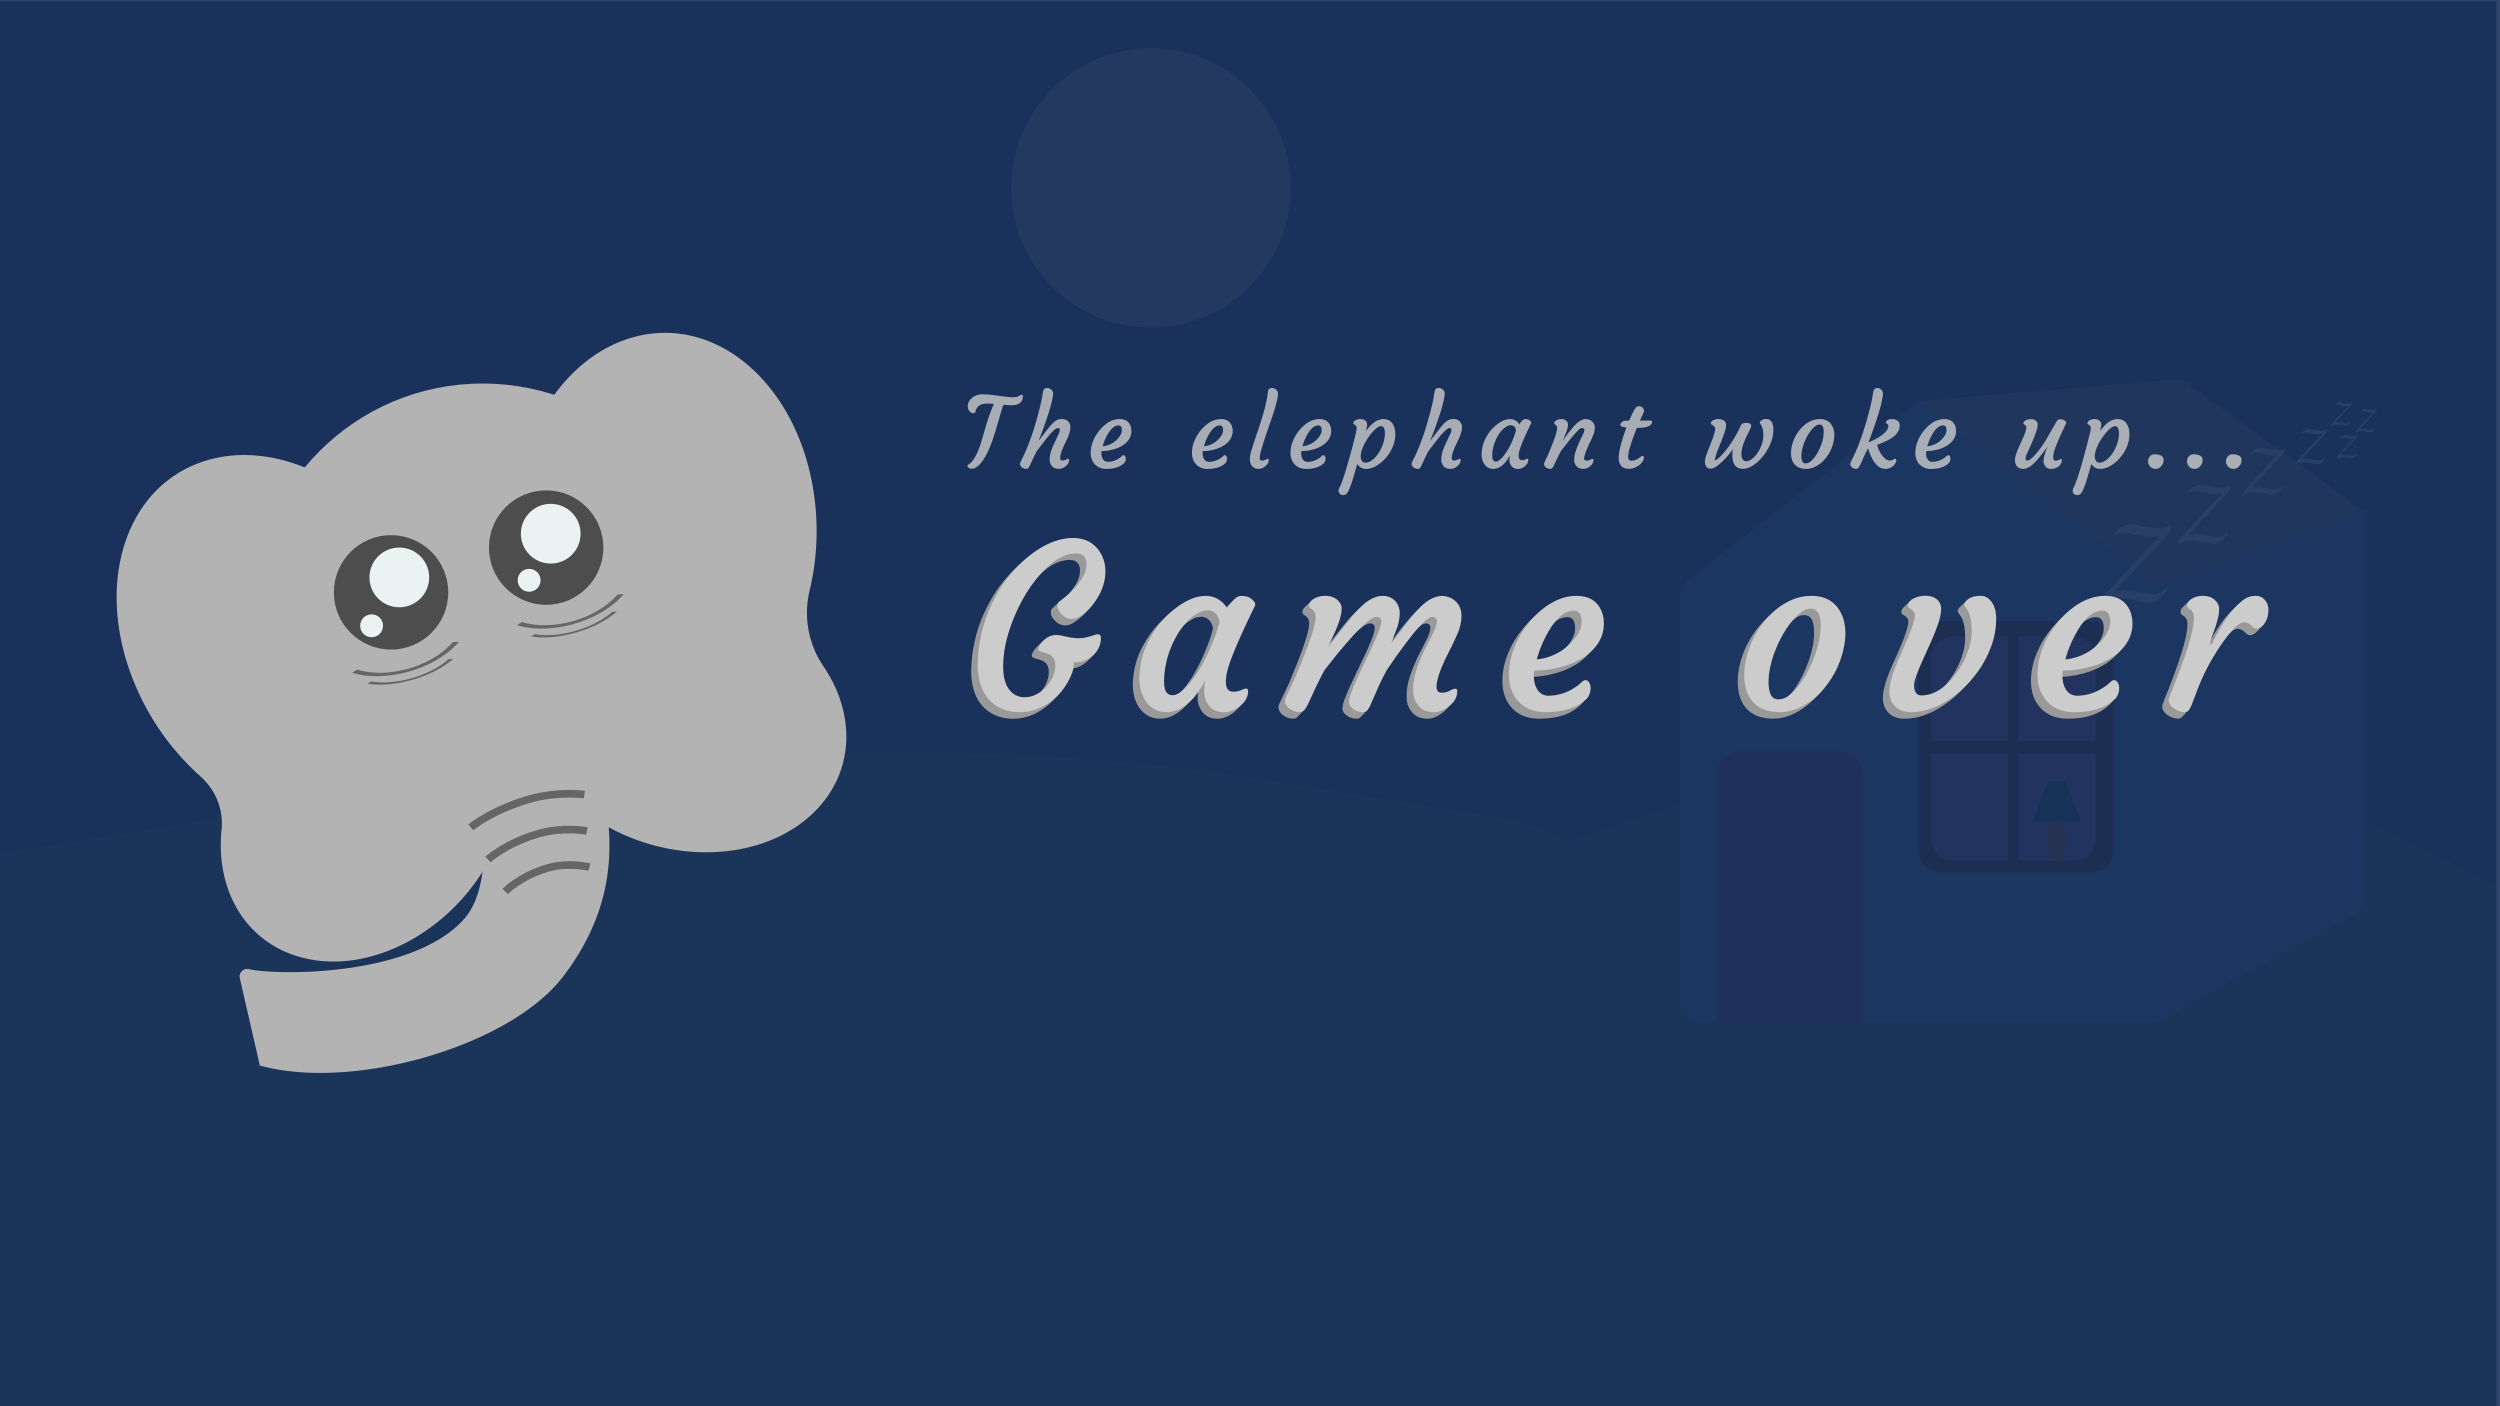 <svg xmlns="http://www.w3.org/2000/svg" width="1920" height="1080" viewBox="0 0 1920 1080"><defs><style>.cls-1{fill:#19315b;}.cls-2{fill:#285443;}.cls-3{fill:gray;}.cls-4{fill:#878787;}.cls-5{fill:#2e5a9a;}.cls-6{fill:#286199;}.cls-7{fill:#666;}.cls-8{fill:#602568;}.cls-9{fill:#361d0b;}.cls-10{fill:#654a7c;}.cls-11{opacity:0.9;}.cls-12{fill:#bdccd4;}.cls-13{fill:#003c37;}.cls-14{fill:#9b4100;}.cls-15{fill:#b3b3b3;}.cls-16{fill:#4d4d4d;}.cls-17{fill:#eaf2f2;}.cls-18{fill:#999;}.cls-19{fill:#ccc;}.cls-20{opacity:0.8;}</style></defs><title>background_game_over</title><g id="Game_over"><rect class="cls-1" x="-2.83" y="1" width="1920" height="1080"/><path class="cls-2" d="M1150,627.77,959.13,597c-163.88-26.4-432-26.4-595.91,0l-366,59v425h1328V833.43C1325.17,735.85,1246.34,643.3,1150,627.77Z"/><path class="cls-2" d="M1109.17,681s239-89,342-106c39.71-6.55,193,3.14,267,23,111.67,30,199,83,199,83v400h-808Z"/><circle class="cls-3" cx="883.86" cy="144.31" r="107.31"/><circle class="cls-4" cx="887.66" cy="148.11" r="20.83"/><circle class="cls-4" cx="914.51" cy="84.67" r="14.84"/><circle class="cls-4" cx="844.74" cy="96.98" r="27.15"/><circle class="cls-4" cx="816.53" cy="172.74" r="15.35"/><circle class="cls-4" cx="950.07" cy="133.92" r="9.37"/><circle class="cls-4" cx="871.25" cy="213.78" r="20.83"/><circle class="cls-4" cx="950.07" cy="180.43" r="14.84"/><path class="cls-5" d="M1807.54,702.87l-150.45,81.58V450l159.08-57V688.38A16.47,16.47,0,0,1,1807.54,702.87Z"/><path class="cls-6" d="M1657.07,450,1473.62,308,1296.71,444.94a16.86,16.86,0,0,0-6.54,13.33V768.5a16.5,16.5,0,0,0,16.5,16.5h350.42V450Z"/><path class="cls-7" d="M1816.17,393l-159.08,57L1473.17,308,1669,291.52a16.67,16.67,0,0,1,11.17,3.1Z"/><path class="cls-8" d="M1335.84,577h77.83a16.5,16.5,0,0,1,16.5,16.5V785a0,0,0,0,1,0,0h-111a0,0,0,0,1,0,0V593.67A16.67,16.67,0,0,1,1335.84,577Z"/><rect class="cls-9" x="1473.17" y="477" width="150" height="193" rx="16.5" ry="16.5"/><path class="cls-10" d="M1499.3,489h42.88a0,0,0,0,1,0,0v80a0,0,0,0,1,0,0h-59a0,0,0,0,1,0,0V505.13A16.13,16.13,0,0,1,1499.3,489Z"/><path class="cls-10" d="M1550.17,489h42.38a16.63,16.63,0,0,1,16.63,16.63V569a0,0,0,0,1,0,0h-59a0,0,0,0,1,0,0V489A0,0,0,0,1,1550.17,489Z"/><path class="cls-10" d="M1483.17,579h59a0,0,0,0,1,0,0v81.91a0,0,0,0,1,0,0h-42.79a16.21,16.21,0,0,1-16.21-16.21V579A0,0,0,0,1,1483.17,579Z"/><path class="cls-10" d="M1550.17,579h59a0,0,0,0,1,0,0v65.58a16.33,16.33,0,0,1-16.33,16.33h-42.67a0,0,0,0,1,0,0V579A0,0,0,0,1,1550.17,579Z"/><g class="cls-11"><path class="cls-12" d="M1614.5,462.5l1-5.14,43.39-45.83a40,40,0,0,1-7.76.85,36.73,36.73,0,0,1-8.39-1.16l-4.29-1c-.89-.23-1.65-.43-2.3-.58a22.92,22.92,0,0,0-4.61-.77,14.72,14.72,0,0,0-7.14,2.35l.67-3.17q6-5.31,12.07-5.32a26.11,26.11,0,0,1,4.92.75l4.53,1a47.84,47.84,0,0,0,10.35,1.14,27.05,27.05,0,0,0,10.55-1.92l-1.1,5.33-42.57,45.45a37.19,37.19,0,0,1,8.63-1.17,42.62,42.62,0,0,1,6.68.74l7,1.21c.5.08,1.71.32,3.63.71a24,24,0,0,0,4.18.5q5.94,0,10.67-6.21l-.78,4q-6.61,8.75-13,8.75a46.3,46.3,0,0,1-9-1.29l-5.19-1.13a36.13,36.13,0,0,0-7.66-.94Q1624.39,459.61,1614.5,462.5Z"/></g><g class="cls-11"><path class="cls-12" d="M1673.37,417.16l.76-3.86,32.55-34.37a29.92,29.92,0,0,1-5.82.64,27.72,27.72,0,0,1-6.29-.87l-3.22-.75-1.73-.44a16.66,16.66,0,0,0-3.45-.58,11,11,0,0,0-5.36,1.77l.5-2.38q4.49-4,9-4a19.89,19.89,0,0,1,3.69.56l3.4.76a35.91,35.91,0,0,0,7.77.85,20.33,20.33,0,0,0,7.91-1.44l-.82,4-31.94,34.09a27.67,27.67,0,0,1,6.48-.88,31.79,31.79,0,0,1,5,.56l5.24.91c.37.05,1.28.23,2.73.52a17.48,17.48,0,0,0,3.13.38q4.45,0,8-4.66l-.59,3q-4.95,6.57-9.78,6.57a34.33,34.33,0,0,1-6.71-1l-3.9-.85a27.16,27.16,0,0,0-5.74-.7Q1680.78,415,1673.37,417.16Z"/></g><g class="cls-11"><path class="cls-12" d="M1722.89,379.75l.61-3.08,26-27.5a24.22,24.22,0,0,1-4.66.51,22,22,0,0,1-5-.7l-2.58-.6-1.38-.35a13.38,13.38,0,0,0-2.76-.46,8.89,8.89,0,0,0-4.29,1.41l.4-1.9a10.93,10.93,0,0,1,7.25-3.19,16.33,16.33,0,0,1,3,.44l2.72.61a28.4,28.4,0,0,0,6.21.68,16.4,16.4,0,0,0,6.33-1.14l-.66,3.19-25.55,27.27a22.83,22.83,0,0,1,5.18-.7,24.93,24.93,0,0,1,4,.45l4.2.72,2.18.42a13.88,13.88,0,0,0,2.5.31q3.57,0,6.4-3.73l-.47,2.37q-4,5.25-7.83,5.25a28.11,28.11,0,0,1-5.36-.77l-3.12-.68a21.55,21.55,0,0,0-4.59-.57A35,35,0,0,0,1722.89,379.75Z"/></g><g class="cls-11"><path class="cls-12" d="M1763.41,356.34l.46-2.31,19.53-20.62a18.53,18.53,0,0,1-3.49.38,16.54,16.54,0,0,1-3.78-.52l-1.93-.45-1-.26a9.63,9.63,0,0,0-2.07-.35,6.53,6.53,0,0,0-3.21,1.06l.3-1.43a8.21,8.21,0,0,1,5.43-2.39,11.89,11.89,0,0,1,2.21.33l2,.46a21.67,21.67,0,0,0,4.66.51,12.31,12.31,0,0,0,4.75-.86l-.5,2.4-19.16,20.45a16.9,16.9,0,0,1,3.89-.53,18.12,18.12,0,0,1,3,.34l3.15.54c.22,0,.77.14,1.64.32a11,11,0,0,0,1.88.23c1.78,0,3.38-.94,4.8-2.8l-.36,1.78c-2,2.62-3.93,3.93-5.87,3.93a20.56,20.56,0,0,1-4-.58l-2.34-.51a16.47,16.47,0,0,0-3.45-.42A26.73,26.73,0,0,0,1763.41,356.34Z"/></g><g class="cls-11"><path class="cls-12" d="M1790.43,326.94l.31-1.54,13-13.75a12.12,12.12,0,0,1-2.33.25,10.78,10.78,0,0,1-2.52-.35l-1.29-.3-.69-.17a6.36,6.36,0,0,0-1.38-.23,4.41,4.41,0,0,0-2.14.7l.2-.95a5.48,5.48,0,0,1,3.62-1.59,7.66,7.66,0,0,1,1.48.22l1.36.3a14.16,14.16,0,0,0,3.1.34,8.22,8.22,0,0,0,3.17-.57l-.33,1.6-12.77,13.63a11.31,11.31,0,0,1,2.59-.35,12.66,12.66,0,0,1,2,.23l2.1.36,1.09.21a7.32,7.32,0,0,0,1.25.15,4,4,0,0,0,3.2-1.86l-.23,1.18c-1.33,1.75-2.63,2.63-3.92,2.63a13.8,13.8,0,0,1-2.68-.39l-1.56-.34a10.78,10.78,0,0,0-2.3-.28A17.56,17.56,0,0,0,1790.43,326.94Z"/></g><g class="cls-11"><path class="cls-12" d="M1809.43,331.94l.31-1.54,13-13.75a12.12,12.12,0,0,1-2.33.25,10.78,10.78,0,0,1-2.52-.35l-1.29-.3-.69-.17a6.36,6.36,0,0,0-1.38-.23,4.41,4.41,0,0,0-2.14.7l.2-.95a5.48,5.48,0,0,1,3.62-1.59,7.66,7.66,0,0,1,1.48.22l1.36.3a14.16,14.16,0,0,0,3.1.34,8.22,8.22,0,0,0,3.17-.57l-.33,1.6-12.77,13.63a11.31,11.31,0,0,1,2.59-.35,12.66,12.66,0,0,1,2,.23l2.1.36,1.09.21a7.32,7.32,0,0,0,1.25.15,4,4,0,0,0,3.2-1.86l-.23,1.18c-1.33,1.75-2.63,2.63-3.92,2.63a13.8,13.8,0,0,1-2.68-.39l-1.56-.34a10.78,10.78,0,0,0-2.3-.28A17.56,17.56,0,0,0,1809.43,331.94Z"/></g><g class="cls-11"><path class="cls-12" d="M1794.43,351.94l.31-1.54,13-13.75a12.12,12.12,0,0,1-2.33.25,10.78,10.78,0,0,1-2.52-.35l-1.29-.3-.69-.17a6.36,6.36,0,0,0-1.38-.23,4.41,4.41,0,0,0-2.14.7l.2-.95a5.48,5.48,0,0,1,3.62-1.59,7.66,7.66,0,0,1,1.48.22l1.36.3a14.16,14.16,0,0,0,3.1.34,8.22,8.22,0,0,0,3.17-.57l-.33,1.6-12.77,13.63a11.31,11.31,0,0,1,2.59-.35,12.66,12.66,0,0,1,2,.23l2.1.36,1.09.21a7.32,7.32,0,0,0,1.25.15,4,4,0,0,0,3.2-1.86l-.23,1.18c-1.33,1.75-2.63,2.63-3.92,2.63a13.8,13.8,0,0,1-2.68-.39l-1.56-.34a10.78,10.78,0,0,0-2.3-.28A17.56,17.56,0,0,0,1794.43,351.94Z"/></g><polygon class="cls-13" points="1598.17 631 1561.17 631 1572.92 600 1586.42 600 1598.17 631"/><path class="cls-14" d="M1584.17,661h-9V631h9a37.89,37.89,0,0,1,.65,28.26Z"/><path class="cls-14" d="M1575.17,661h9V631h-9a37.94,37.94,0,0,0-.65,28.26Z"/><g class="cls-11"><rect class="cls-1" x="-24.83" y="-43" width="2032" height="1131"/></g><g id="Ears"><path class="cls-15" d="M490.9,257.85c-63.69,14.23-106.66,93.1-96,176.16A187.77,187.77,0,0,0,403.77,472a74.73,74.73,0,0,1,1.51,45.21c-10.59,37.54,7.26,81.3,49.26,110.15,55.8,38.35,133.1,35.84,172.64-5.59,29.26-30.65,29.66-74,5.28-110a72.92,72.92,0,0,1-10.58-58.61,196.91,196.91,0,0,0,3.66-70.6C614.87,299.41,554.59,243.61,490.9,257.85Z"/><path class="cls-15" d="M360.94,525.64a48.45,48.45,0,0,1-17.62-29.22A186.61,186.61,0,0,0,329.2,453C294,377,215.54,333.21,154.07,355.12S71.35,456.37,106.6,532.33a195.81,195.81,0,0,0,47.13,63.75c12,10.67,18,25.57,16.44,41.19-4.78,47,19,87.39,62.58,98.36,55.55,14,122.28-25.12,149.05-87.31C402.81,599.53,393,551,360.94,525.64Z"/></g><g id="Trunk"><path class="cls-15" d="M199.45,817.89,184.19,751.3a5.8,5.8,0,0,1,6.92-7C211.43,749,313.65,750.6,355,707.41c36.92-38.61,0-143.27,3.08-144.15l86.14-25.39.17.58c17.21,59.61,48.73,132.15-12,211.65C391.1,804,270,838.34,199,818.15"/></g><g id="Head"><circle class="cls-15" cx="370.71" cy="471.71" r="177.17"/></g><circle class="cls-16" cx="419.44" cy="420.55" r="43.93"/><circle class="cls-16" cx="300.33" cy="454.94" r="43.93"/><circle class="cls-17" cx="306.67" cy="443.46" r="22.94"/><circle class="cls-17" cx="285.39" cy="480.6" r="8.79"/><circle class="cls-17" cx="422.96" cy="409.88" r="22.94"/><circle class="cls-17" cx="406.37" cy="445.66" r="8.79"/><path class="cls-7" d="M348,493l-1.81,1.9c-8.06,8.45-19.86,15.14-33.13,18.82-13.71,3.8-27.44,4-38.67.59l-4,2.4c12.36,3.77,27.68,3.48,43.15-.81,15.05-4.18,28.26-11.62,37.18-21l1.8-1.89Z"/><path class="cls-7" d="M474.5,456.46l-1.8,1.9c-8.07,8.45-19.86,15.14-33.14,18.82-13.7,3.8-27.44,4-38.67.59l-4,2.41c12.35,3.76,27.68,3.47,43.14-.82,15.07-4.18,28.26-11.62,37.18-21l1.81-1.89Z"/><path class="cls-7" d="M344.48,506.21,343,507.48c-6.81,5.69-16.47,10.47-27.15,13.46-11,3.09-21.87,3.94-30.56,2.4L282,525.05c9.56,1.69,21.67.71,34.1-2.77,12.11-3.39,22.93-8.73,30.46-15l1.53-1.28Z"/><path class="cls-7" d="M470.15,469.91l-1.53,1.28c-6.81,5.68-16.47,10.47-27.15,13.46-11,3.09-21.87,3.94-30.56,2.4l-3.27,1.71c9.56,1.69,21.67.71,34.1-2.78,12.11-3.39,22.93-8.72,30.46-15l1.53-1.28Z"/><path class="cls-7" d="M448.43,613.1c-.2,0-20.32-2.52-40.93,3.44-28.17,8.13-43.89,21-44.05,21.1l-3.73-4.51c.67-.56,16.83-13.75,46.15-22.22a118.24,118.24,0,0,1,43.31-3.62Z"/><path class="cls-7" d="M450.23,641c-.18,0-17.85-3.16-35.64,2-24.38,7-37.68,19.11-37.81,19.23l-4-4.31c.58-.53,14.47-13.13,40.15-20.55,19.16-5.53,37.56-2.25,38.33-2.11Z"/><path class="cls-7" d="M390.12,686.67l-4.24-4c.48-.51,12.1-12.55,34.18-18.93,16.52-4.77,32.7-.76,33.38-.58L452,668.8c-.15,0-15.36-3.78-30.31.54C401.22,675.25,390.23,686.56,390.12,686.67Z"/><path class="cls-18" d="M745.88,515.26l.09-2.56a110.46,110.46,0,0,1,13-48.28,99.15,99.15,0,0,1,27.86-33.58q16.58-12.64,32.3-12.65,12,0,18.8,8.29,6,7.18,6,17.6,0,12.48-9.14,24.61a34.43,34.43,0,0,1-11.2,10.09,11.58,11.58,0,0,1-5.34,1.54,9.9,9.9,0,0,1-4.48-1,12.42,12.42,0,0,1-3.51-2.56q-3.24-3.35-3.24-6c0-1.77.45-3,1.36-3.68q14-10.08,19.14-20.76a19.11,19.11,0,0,0,1.88-8q0-8.28-7.86-8.28-12.48,0-25.8,14.09-12.39,13.08-21,32.82-8.71,20.25-9.23,37.17-.86,18,8.54,24.18a14.36,14.36,0,0,0,8,2.14,19,19,0,0,0,9.1-2.31,27.59,27.59,0,0,0,7.47-5.81q6.67-7.69,6.84-16,.16-6.24-4.44-8.63a18.44,18.44,0,0,0-4.06-1.45,16.36,16.36,0,0,1-3.59-1.24c-.94-.49-1.19-1.4-.73-2.74a12.69,12.69,0,0,1,2.56-4.14q5-5.47,10.86-5.47a31.26,31.26,0,0,1,5.89.85,56.82,56.82,0,0,0,9.91,1.63c1.71,0,3.07,0,4.06-.13a23.6,23.6,0,0,0,3-.47,52.4,52.4,0,0,0,6.58-1.88c3.36-1.14,5-.38,5,2.26a17.45,17.45,0,0,1-1.63,7.48,17.75,17.75,0,0,1-4.44,6,21,21,0,0,1-15,5.3q.94,5.55-3.93,14.36-8.62,15.81-24.78,21.79a36.67,36.67,0,0,1-12.86,2.13,33.46,33.46,0,0,1-13.12-2.52,28.88,28.88,0,0,1-10.25-7.22Q745.89,532.45,745.88,515.26Z"/><path class="cls-18" d="M936.45,528.34q0,7.86,5.55,7.86a14.84,14.84,0,0,0,6.37-1.2,10.57,10.57,0,0,1,3.37-1.19c1.2,0,1.8.62,1.8,1.88q0,7.35-7.69,12.64-8.13,5.56-16.58,2.74-5.55-2-8.2-8.46a17,17,0,0,1-1.29-6.07,55.48,55.48,0,0,1,.86-9.4q-7.95,16.25-19.74,22.39a21.8,21.8,0,0,1-10,2.39,18.39,18.39,0,0,1-9.18-2.18,20.21,20.21,0,0,1-6.63-6q-5.55-8-5-20.17a63.33,63.33,0,0,1,9-29.82,69.63,69.63,0,0,1,19.65-22.3q11.88-8.81,22.22-8.8t16.66,9.48q5.9-9.48,10.42-9.48,4.88,0,7.35,1.79,4.7,3.42,3.33,6-21.45,43.92-22,54.69A28.12,28.12,0,0,0,936.45,528.34Zm-47.43.34q0,10.26,6.58,10.25,5,0,12.39-8.54,10.77-12.57,19.06-33.84a123.94,123.94,0,0,0,4.44-13.33,10,10,0,0,0-4.87-8.54,8.88,8.88,0,0,0-4.57-.94A15.26,15.26,0,0,0,915,476,34.15,34.15,0,0,0,907.1,482a52.66,52.66,0,0,0-7.1,9.11,72.38,72.38,0,0,0-5.76,11.4A70.54,70.54,0,0,0,889,528.68Z"/><path class="cls-18" d="M1052.25,478.78q-5,0-18.12,14.35-9.83,11.21-14.27,16.84l-7.69,9.74q-4.95,9.39-7.77,15.63l-4.62,9.92a24.89,24.89,0,0,1-3.12,5.17,4.57,4.57,0,0,1-3.59,1.49,12,12,0,0,1-4.36-.81,13.12,13.12,0,0,1-3.63-2.09q-3.24-2.74-3.24-6c0-.86.62-2.54,1.88-5l3.24-6.92c1-2.05,2.22-4.67,3.59-7.86l4.79-11.71q10.08-25.2,10.08-32.55,0-3.93-2.56-5.81l-1.71-1.2a2.37,2.37,0,0,1-.86-2.09,4.38,4.38,0,0,1,1.16-2.86,10.48,10.48,0,0,1,3-2.4,16.82,16.82,0,0,1,7.73-2,17.55,17.55,0,0,1,6.11.85,12.46,12.46,0,0,1,3.85,2.31q3.24,3,3.24,6.24a25.85,25.85,0,0,1-.85,6.53,62.74,62.74,0,0,1-2.14,6.67q-1.27,3.38-2.73,6.54-3.42,7.35-4.23,9c-.54,1.11-.7,1.53-.47,1.24q15.63-20.25,18.8-23.93A80,80,0,0,1,1044,467.67q6.75-5,12.78-5a12.65,12.65,0,0,1,9.61,3.76,13.76,13.76,0,0,1,3.59,9.91,36.66,36.66,0,0,1-2.74,12.65q-2.73,7.26-3.67,10.16l12.56-16.57,7-8.38q6.32-7.08,11.11-9.31a19.73,19.73,0,0,1,7.81-2.22,16.89,16.89,0,0,1,6,1.11,13.78,13.78,0,0,1,5,3.16q4.37,4.19,4.36,11.11a33.88,33.88,0,0,1-3.07,13.67q-3.07,7-5.39,11.49c-1.53,3-3,6-4.44,9q-6.24,13.59-6.24,20.16,0,4.62,3.76,4.62a13.9,13.9,0,0,0,6.54-1.54,11.84,11.84,0,0,1,3.8-1.54,1.59,1.59,0,0,1,1.8,1.8q0,7.6-7.78,12.73-5.22,3.5-9.53,3.5a19.72,19.72,0,0,1-7-1,13.38,13.38,0,0,1-4.79-3.25,17.11,17.11,0,0,1-4.78-12.39,47,47,0,0,1,1.88-13.67,106.14,106.14,0,0,1,4.44-12.09q2.57-5.85,5.17-10.77c1.74-3.28,3.06-5.88,4-7.82q2.73-6,2.73-8.8,0-3.33-3.5-3.33-4.62,0-16.58,15.29-9.06,11.88-12.56,17.09l-5.9,8.55q-4.95,9.39-7.6,15.63l-4.36,9.92a25,25,0,0,1-2.82,5.17,4,4,0,0,1-3.33,1.49,12.94,12.94,0,0,1-4.15-.68,11.91,11.91,0,0,1-3.46-1.8Q1031,547,1031,544.19a23,23,0,0,1,1.84-7.61q1.83-4.82,4.57-10.81l12-25.29q6.4-14.1,6.41-17.9T1052.25,478.78Zm8.45,24.09c.06,0,.09,0,.09-.08l.09-.17C1060.76,502.73,1060.7,502.82,1060.7,502.87Z"/><path class="cls-18" d="M1153.86,521.16a55.6,55.6,0,0,1,2.48-14.23,68.74,68.74,0,0,1,5.72-13.16,77.08,77.08,0,0,1,8.42-12,66.27,66.27,0,0,1,10.47-10q12.21-9.13,24.69-9.14,14.61,0,19.48,12.05a24.19,24.19,0,0,1,1.63,9.69,26.79,26.79,0,0,1-2.14,10.34,30,30,0,0,1-5.68,8.63,41.2,41.2,0,0,1-8.63,7,59,59,0,0,1-10.9,5.21,80.45,80.45,0,0,1-26,4.44,16.22,16.22,0,0,0-.43,3.59,22.65,22.65,0,0,0,.51,5.34,15.58,15.58,0,0,0,2,5.26,9.79,9.79,0,0,0,8.89,5.13,36.22,36.22,0,0,0,19.31-5.82,27.18,27.18,0,0,0,5.43-4.05q2.08-2.1,3.63-2.1a3.27,3.27,0,0,1,2.69,1.84,7.64,7.64,0,0,1,1.15,4.14,12.55,12.55,0,0,1-2.56,7.87q-10.77,10.76-32,10.76-12.57,0-20.17-7.52Q1153.36,535.87,1153.86,521.16Zm49.9-47.17q-9,0-17.26,12.31a92.79,92.79,0,0,0-11.28,25.12A41.51,41.51,0,0,0,1200,500.14q9.66-9.22,9.66-17.69T1203.76,474Z"/><path class="cls-18" d="M1342.39,545.26a23.67,23.67,0,0,1-5.64-8.68,35.05,35.05,0,0,1-2.13-12.43,56.6,56.6,0,0,1,1.75-14.53,70.6,70.6,0,0,1,5.21-14.18,71.69,71.69,0,0,1,8.12-12.82,61.72,61.72,0,0,1,10.46-10.42q12.48-9.57,25.9-9.57,17.6,0,23.84,15.46,4.44,11.21.51,27.09A70.24,70.24,0,0,1,1397.25,532a53,53,0,0,1-22.39,17.35,34.61,34.61,0,0,1-12.77,2.56,35.74,35.74,0,0,1-11.2-1.62A22.25,22.25,0,0,1,1342.39,545.26Zm16.32-41.45a83.2,83.2,0,0,0-4.06,13,54.93,54.93,0,0,0-1.41,12.61q.09,5.94,1.84,9.31a5.94,5.94,0,0,0,5.68,3.38,13.27,13.27,0,0,0,7.74-2.7,37.5,37.5,0,0,0,7.39-7.13,68,68,0,0,0,6.75-10.26,96,96,0,0,0,5.55-12.13q5.22-13.75,5-24.44,0-9.39-3.84-12a7.79,7.79,0,0,0-4.32-1c-1.85,0-4,.85-6.36,2.52a38.72,38.72,0,0,0-7.18,6.8,71.26,71.26,0,0,0-6.92,10A94.63,94.63,0,0,0,1358.71,503.81Z"/><path class="cls-18" d="M1447.34,542.78a15.91,15.91,0,0,1-1.28-6.67,34.32,34.32,0,0,1,1.19-8.5,87.55,87.55,0,0,1,3.08-9.53q1.88-4.86,4.19-9.91l4.35-9.91q8.46-19.56,6.24-23.07a10.73,10.73,0,0,0-3.93-3.25,2.27,2.27,0,0,1-.94-2.09,4.2,4.2,0,0,1,1.24-2.86,11,11,0,0,1,3.29-2.4,19,19,0,0,1,8.29-2,17.63,17.63,0,0,1,6.36.89,11.82,11.82,0,0,1,3.64,2.27,9.47,9.47,0,0,1,2.73,6.84,31.24,31.24,0,0,1-1.54,9.05q-1.53,5-3.84,10.6t-5,11.36l-5,11.2q-5.37,12.39-5.38,16.4,0,7.86,5.56,7.86,14.26,0,26.74-16.91a64.16,64.16,0,0,0,10.42-21.37,39,39,0,0,0,1.46-9.95q0-4.49-.3-7.48a29.53,29.53,0,0,0-1-5.3,17.5,17.5,0,0,0-3.76-7.09q-1.8-2.22,1.62-5.21,3.77-3.17,10.68-3.16,4.27,0,7.52,4,4.1,4.78,4.1,13.72a59,59,0,0,1-2.65,17.52,78.14,78.14,0,0,1-7.26,16.49,85.92,85.92,0,0,1-10.89,14.74A81.51,81.51,0,0,1,1493.65,541q-15.56,10.95-31.1,10.94Q1451.34,551.92,1447.34,542.78Z"/><path class="cls-18" d="M1559.81,521.16a55.59,55.59,0,0,1,2.47-14.23,69.41,69.41,0,0,1,5.73-13.16,76.41,76.41,0,0,1,8.42-12,65.79,65.79,0,0,1,10.46-10q12.22-9.13,24.7-9.14,14.61,0,19.48,12.05a24,24,0,0,1,1.62,9.69,26.79,26.79,0,0,1-2.13,10.34,30,30,0,0,1-5.69,8.63,40.94,40.94,0,0,1-8.63,7,58.86,58.86,0,0,1-10.89,5.21,80.56,80.56,0,0,1-26,4.44,15.74,15.74,0,0,0-.42,3.59,22.65,22.65,0,0,0,.51,5.34,15.58,15.58,0,0,0,2,5.26,9.78,9.78,0,0,0,8.89,5.13,36.27,36.27,0,0,0,19.31-5.82,26.81,26.81,0,0,0,5.42-4.05q2.1-2.1,3.63-2.1a3.27,3.27,0,0,1,2.7,1.84,7.64,7.64,0,0,1,1.15,4.14,12.55,12.55,0,0,1-2.56,7.87q-10.77,10.76-32,10.76-12.55,0-20.16-7.52Q1559.29,535.87,1559.81,521.16Zm49.9-47.17q-9,0-17.26,12.31a92.79,92.79,0,0,0-11.28,25.12A41.56,41.56,0,0,0,1606,500.14q9.65-9.22,9.65-17.69T1609.71,474Z"/><path class="cls-18" d="M1664.41,549a11.18,11.18,0,0,1-2.73-2.87,5.94,5.94,0,0,1-1.11-2.73,7.2,7.2,0,0,1,.47-2.82c.37-1.11.86-2.46,1.49-4.06Q1680,493.64,1680,479c-.17-2.74-1.11-4.67-2.82-5.81l-1.71-1.2a2.61,2.61,0,0,1-.81-2.09,4.26,4.26,0,0,1,1.07-2.86,10.16,10.16,0,0,1,2.91-2.4,15.78,15.78,0,0,1,7.56-2,17.12,17.12,0,0,1,6.06.85,11.27,11.27,0,0,1,3.72,2.31c2.17,2,3.26,4.22,3.29,6.49a28.91,28.91,0,0,1-.77,6.92q-.81,3.51-1.92,6.88t-2.22,6.41a41.68,41.68,0,0,0-1.45,4.49,12.12,12.12,0,0,0-.52,3.76,7.33,7.33,0,0,0,2.48-3.51l3.33-6.32q11.11-20,21.71-26.49a14.47,14.47,0,0,1,7.39-1.79,8.8,8.8,0,0,1,7,3,10.56,10.56,0,0,1,2.78,6.71,22,22,0,0,1-.51,6.11,17.4,17.4,0,0,1-1.93,4.57c-1.88,3.19-4.15,4.78-6.83,4.78a3.16,3.16,0,0,1-2-.76l-1.88-1.63a8.42,8.42,0,0,0-5.43-2.48c-1.74,0-3.84,1.14-6.32,3.42a63.17,63.17,0,0,0-7.73,8.8,163.57,163.57,0,0,0-22,40l-3.76,9.92a27.18,27.18,0,0,1-2.56,5.25,3.77,3.77,0,0,1-3.29,1.58,12.4,12.4,0,0,1-4.36-.81A15.56,15.56,0,0,1,1664.41,549Z"/><path class="cls-18" d="M747.88,513.26l.09-2.56a110.46,110.46,0,0,1,13-48.28,99.15,99.15,0,0,1,27.86-33.58q16.58-12.64,32.3-12.65,12,0,18.8,8.29,6,7.18,6,17.6,0,12.48-9.14,24.61a34.43,34.43,0,0,1-11.2,10.09,11.58,11.58,0,0,1-5.34,1.54,9.9,9.9,0,0,1-4.48-1,12.42,12.42,0,0,1-3.51-2.56q-3.24-3.35-3.24-6c0-1.77.45-3,1.36-3.68q14-10.08,19.14-20.76a19.11,19.11,0,0,0,1.88-8q0-8.28-7.86-8.28-12.48,0-25.8,14.09-12.39,13.08-21,32.82-8.71,20.25-9.23,37.17-.86,18,8.54,24.18a14.36,14.36,0,0,0,8,2.14,19,19,0,0,0,9.1-2.31,27.59,27.59,0,0,0,7.47-5.81q6.67-7.69,6.84-16,.16-6.24-4.44-8.63a18.44,18.44,0,0,0-4.06-1.45,16.36,16.36,0,0,1-3.59-1.24c-.94-.49-1.19-1.4-.73-2.74a12.69,12.69,0,0,1,2.56-4.14q5-5.47,10.86-5.47a31.26,31.26,0,0,1,5.89.85,56.82,56.82,0,0,0,9.91,1.63c1.71,0,3.07,0,4.06-.13a23.6,23.6,0,0,0,3-.47,52.4,52.4,0,0,0,6.58-1.88c3.36-1.14,5-.38,5,2.26a17.45,17.45,0,0,1-1.63,7.48,17.75,17.75,0,0,1-4.44,6,21,21,0,0,1-15,5.3q.94,5.55-3.93,14.36-8.62,15.81-24.78,21.79a36.67,36.67,0,0,1-12.86,2.13,33.46,33.46,0,0,1-13.12-2.52,28.88,28.88,0,0,1-10.25-7.22Q747.89,530.45,747.88,513.26Z"/><path class="cls-18" d="M938.45,526.34q0,7.86,5.55,7.86a14.84,14.84,0,0,0,6.37-1.2,10.57,10.57,0,0,1,3.37-1.19c1.2,0,1.8.62,1.8,1.88q0,7.35-7.69,12.64-8.13,5.56-16.58,2.74-5.55-2-8.2-8.46a17,17,0,0,1-1.29-6.07,55.48,55.48,0,0,1,.86-9.4q-7.95,16.25-19.74,22.39a21.8,21.8,0,0,1-10,2.39,18.39,18.39,0,0,1-9.18-2.18,20.21,20.21,0,0,1-6.63-6q-5.55-8-5-20.17a63.33,63.33,0,0,1,9-29.82,69.63,69.63,0,0,1,19.65-22.3q11.88-8.81,22.22-8.8t16.66,9.48q5.9-9.48,10.42-9.48,4.88,0,7.35,1.79,4.7,3.42,3.33,6-21.45,43.92-22,54.69A28.12,28.12,0,0,0,938.45,526.34Zm-47.43.34q0,10.26,6.58,10.25,5,0,12.39-8.54,10.77-12.57,19.06-33.84a123.94,123.94,0,0,0,4.44-13.33,10,10,0,0,0-4.87-8.54,8.88,8.88,0,0,0-4.57-.94A15.26,15.26,0,0,0,917,474,34.15,34.15,0,0,0,909.1,480a52.66,52.66,0,0,0-7.1,9.11,72.38,72.38,0,0,0-5.76,11.4A70.54,70.54,0,0,0,891,526.68Z"/><path class="cls-18" d="M1054.25,476.78q-5,0-18.12,14.35-9.83,11.21-14.27,16.84l-7.69,9.74q-4.95,9.39-7.77,15.63l-4.62,9.92a24.89,24.89,0,0,1-3.12,5.17,4.57,4.57,0,0,1-3.59,1.49,12,12,0,0,1-4.36-.81,13.12,13.12,0,0,1-3.63-2.09q-3.24-2.74-3.24-6c0-.86.62-2.54,1.88-5l3.24-6.92c1-2.05,2.22-4.67,3.59-7.86l4.79-11.71q10.08-25.2,10.08-32.55,0-3.93-2.56-5.81l-1.71-1.2a2.37,2.37,0,0,1-.86-2.09,4.38,4.38,0,0,1,1.16-2.86,10.48,10.48,0,0,1,3-2.4,16.82,16.82,0,0,1,7.73-2,17.55,17.55,0,0,1,6.11.85,12.46,12.46,0,0,1,3.85,2.31q3.24,3,3.24,6.24a25.85,25.85,0,0,1-.85,6.53,62.74,62.74,0,0,1-2.14,6.67q-1.28,3.38-2.73,6.54-3.42,7.35-4.23,9c-.54,1.11-.7,1.53-.47,1.24q15.63-20.25,18.8-23.93A80,80,0,0,1,1046,465.67q6.75-5,12.78-5a12.65,12.65,0,0,1,9.61,3.76,13.76,13.76,0,0,1,3.59,9.91,36.66,36.66,0,0,1-2.74,12.65q-2.73,7.26-3.67,10.16l12.56-16.57,7-8.38q6.32-7.08,11.11-9.31a19.73,19.73,0,0,1,7.81-2.22,16.89,16.89,0,0,1,6,1.11,13.78,13.78,0,0,1,5,3.16q4.37,4.19,4.36,11.11a33.88,33.88,0,0,1-3.07,13.67q-3.07,7-5.39,11.49c-1.53,3-3,6-4.44,9q-6.24,13.59-6.24,20.16,0,4.62,3.76,4.62a13.9,13.9,0,0,0,6.54-1.54,11.84,11.84,0,0,1,3.8-1.54,1.59,1.59,0,0,1,1.8,1.8q0,7.6-7.78,12.73-5.22,3.5-9.53,3.5a19.72,19.72,0,0,1-7-1,13.38,13.38,0,0,1-4.79-3.25,17.11,17.11,0,0,1-4.78-12.39,47,47,0,0,1,1.88-13.67,106.14,106.14,0,0,1,4.44-12.09q2.57-5.85,5.17-10.77c1.74-3.28,3.06-5.88,4-7.82q2.73-6,2.73-8.8,0-3.33-3.5-3.33-4.62,0-16.58,15.29-9.06,11.88-12.56,17.09l-5.9,8.55q-4.95,9.39-7.6,15.63l-4.36,9.92a25,25,0,0,1-2.82,5.17,4,4,0,0,1-3.33,1.49,12.94,12.94,0,0,1-4.15-.68,11.91,11.91,0,0,1-3.46-1.8Q1033,545,1033,542.19a23,23,0,0,1,1.84-7.61q1.83-4.82,4.57-10.81l12-25.29q6.4-14.1,6.41-17.9T1054.25,476.78Zm8.45,24.09c.06,0,.09,0,.09-.08l.09-.17C1062.76,500.73,1062.7,500.82,1062.7,500.87Z"/><path class="cls-18" d="M1155.86,519.16a55.6,55.6,0,0,1,2.48-14.23,68.74,68.74,0,0,1,5.72-13.16,77.08,77.08,0,0,1,8.42-12,66.27,66.27,0,0,1,10.47-10q12.21-9.13,24.69-9.14,14.61,0,19.48,12.05a24.19,24.19,0,0,1,1.63,9.69,26.79,26.79,0,0,1-2.14,10.34,30,30,0,0,1-5.68,8.63,41.2,41.2,0,0,1-8.63,7,59,59,0,0,1-10.9,5.21,80.45,80.45,0,0,1-26,4.44,16.22,16.22,0,0,0-.43,3.59,22.65,22.65,0,0,0,.51,5.34,15.58,15.58,0,0,0,2,5.26,9.79,9.79,0,0,0,8.89,5.13,36.22,36.22,0,0,0,19.31-5.82,27.18,27.18,0,0,0,5.43-4.05q2.08-2.1,3.63-2.1a3.27,3.27,0,0,1,2.69,1.84,7.64,7.64,0,0,1,1.15,4.14,12.55,12.55,0,0,1-2.56,7.87q-10.77,10.76-32,10.76-12.57,0-20.17-7.52Q1155.36,533.87,1155.86,519.16Zm49.9-47.17q-9,0-17.26,12.31a92.79,92.79,0,0,0-11.28,25.12A41.51,41.51,0,0,0,1202,498.14q9.66-9.22,9.66-17.69T1205.76,472Z"/><path class="cls-18" d="M1344.39,543.26a23.67,23.67,0,0,1-5.64-8.68,35.05,35.05,0,0,1-2.13-12.43,56.6,56.6,0,0,1,1.75-14.53,70.6,70.6,0,0,1,5.21-14.18,71.69,71.69,0,0,1,8.12-12.82,61.72,61.72,0,0,1,10.46-10.42q12.48-9.57,25.9-9.57,17.6,0,23.84,15.46,4.44,11.21.51,27.09A70.24,70.24,0,0,1,1399.25,530a53,53,0,0,1-22.39,17.35,34.61,34.61,0,0,1-12.77,2.56,35.74,35.74,0,0,1-11.2-1.62A22.25,22.25,0,0,1,1344.39,543.26Zm16.32-41.45a83.2,83.2,0,0,0-4.06,13,54.93,54.93,0,0,0-1.41,12.61q.09,5.94,1.84,9.31a5.94,5.94,0,0,0,5.68,3.38,13.27,13.27,0,0,0,7.74-2.7,37.5,37.5,0,0,0,7.39-7.13,68,68,0,0,0,6.75-10.26,96,96,0,0,0,5.55-12.13q5.22-13.75,5-24.44,0-9.39-3.84-12a7.79,7.79,0,0,0-4.32-1c-1.85,0-4,.85-6.36,2.52a38.72,38.72,0,0,0-7.18,6.8,71.26,71.26,0,0,0-6.92,10A94.63,94.63,0,0,0,1360.71,501.81Z"/><path class="cls-18" d="M1449.34,540.78a15.91,15.91,0,0,1-1.28-6.67,34.32,34.32,0,0,1,1.19-8.5,87.55,87.55,0,0,1,3.08-9.53q1.88-4.86,4.19-9.91l4.35-9.91q8.46-19.56,6.24-23.07a10.73,10.73,0,0,0-3.93-3.25,2.27,2.27,0,0,1-.94-2.09,4.2,4.2,0,0,1,1.24-2.86,11,11,0,0,1,3.29-2.4,19,19,0,0,1,8.29-2,17.63,17.63,0,0,1,6.36.89,11.82,11.82,0,0,1,3.64,2.27,9.47,9.47,0,0,1,2.73,6.84,31.24,31.24,0,0,1-1.54,9.05q-1.53,5-3.84,10.6t-5,11.36l-5,11.2q-5.37,12.39-5.38,16.4,0,7.86,5.56,7.86,14.26,0,26.74-16.91a64.16,64.16,0,0,0,10.42-21.37,39,39,0,0,0,1.46-9.95q0-4.49-.3-7.48a29.53,29.53,0,0,0-1-5.3,17.5,17.5,0,0,0-3.76-7.09q-1.8-2.22,1.62-5.21,3.77-3.17,10.68-3.16,4.27,0,7.52,4,4.1,4.78,4.1,13.72a59,59,0,0,1-2.65,17.52,78.14,78.14,0,0,1-7.26,16.49,85.92,85.92,0,0,1-10.89,14.74A81.51,81.51,0,0,1,1495.65,539q-15.56,10.95-31.1,10.94Q1453.34,549.92,1449.34,540.78Z"/><path class="cls-18" d="M1561.81,519.16a55.59,55.59,0,0,1,2.47-14.23,69.41,69.41,0,0,1,5.73-13.16,76.41,76.41,0,0,1,8.42-12,65.79,65.79,0,0,1,10.46-10q12.22-9.13,24.7-9.14,14.61,0,19.48,12.05a24,24,0,0,1,1.62,9.69,26.79,26.79,0,0,1-2.13,10.34,30,30,0,0,1-5.69,8.63,40.94,40.94,0,0,1-8.63,7,58.86,58.86,0,0,1-10.89,5.21,80.56,80.56,0,0,1-26,4.44,15.74,15.74,0,0,0-.42,3.59,22.65,22.65,0,0,0,.51,5.34,15.58,15.58,0,0,0,2,5.26,9.78,9.78,0,0,0,8.89,5.13,36.27,36.27,0,0,0,19.31-5.82,26.81,26.81,0,0,0,5.42-4.05q2.1-2.1,3.63-2.1a3.27,3.27,0,0,1,2.7,1.84,7.64,7.64,0,0,1,1.15,4.14,12.55,12.55,0,0,1-2.56,7.87q-10.77,10.76-32,10.76-12.55,0-20.16-7.52Q1561.29,533.87,1561.81,519.16Zm49.9-47.17q-9,0-17.26,12.31a92.79,92.79,0,0,0-11.28,25.12A41.56,41.56,0,0,0,1608,498.14q9.65-9.22,9.65-17.69T1611.71,472Z"/><path class="cls-18" d="M1666.41,547a11.18,11.18,0,0,1-2.73-2.87,5.94,5.94,0,0,1-1.11-2.73,7.2,7.2,0,0,1,.47-2.82c.37-1.11.86-2.46,1.49-4.06Q1682,491.64,1682,477c-.17-2.74-1.11-4.67-2.82-5.81l-1.71-1.2a2.61,2.61,0,0,1-.81-2.09,4.26,4.26,0,0,1,1.07-2.86,10.16,10.16,0,0,1,2.91-2.4,15.78,15.78,0,0,1,7.56-2,17.12,17.12,0,0,1,6.06.85,11.27,11.27,0,0,1,3.72,2.31c2.17,2,3.26,4.22,3.29,6.49a28.91,28.91,0,0,1-.77,6.92q-.81,3.51-1.92,6.88t-2.22,6.41a41.68,41.68,0,0,0-1.45,4.49,12.12,12.12,0,0,0-.52,3.76,7.33,7.33,0,0,0,2.48-3.51l3.33-6.32q11.11-20,21.71-26.49a14.47,14.47,0,0,1,7.39-1.79,8.8,8.8,0,0,1,7,3,10.56,10.56,0,0,1,2.78,6.71,22,22,0,0,1-.51,6.11,17.4,17.4,0,0,1-1.93,4.57c-1.88,3.19-4.15,4.78-6.83,4.78a3.16,3.16,0,0,1-2-.76l-1.88-1.63a8.42,8.42,0,0,0-5.43-2.48c-1.74,0-3.84,1.14-6.32,3.42a63.17,63.17,0,0,0-7.73,8.8,163.57,163.57,0,0,0-22,40l-3.76,9.92a27.18,27.18,0,0,1-2.56,5.25,3.77,3.77,0,0,1-3.29,1.58,12.4,12.4,0,0,1-4.36-.81A15.56,15.56,0,0,1,1666.41,547Z"/><path class="cls-19" d="M750.88,510.26l.09-2.56a110.46,110.46,0,0,1,13-48.28,99.15,99.15,0,0,1,27.86-33.58q16.58-12.64,32.3-12.65,12,0,18.8,8.29,6,7.18,6,17.6,0,12.48-9.14,24.61a34.43,34.43,0,0,1-11.2,10.09,11.58,11.58,0,0,1-5.34,1.54,9.9,9.9,0,0,1-4.48-1,12.42,12.42,0,0,1-3.51-2.56q-3.24-3.35-3.24-6c0-1.77.45-3,1.36-3.68q14-10.08,19.14-20.76a19.11,19.11,0,0,0,1.88-8q0-8.28-7.86-8.28-12.48,0-25.8,14.09-12.39,13.08-21,32.82-8.71,20.25-9.23,37.17-.86,18,8.54,24.18a14.36,14.36,0,0,0,8,2.14,19,19,0,0,0,9.1-2.31,27.59,27.59,0,0,0,7.47-5.81q6.67-7.69,6.84-16,.16-6.24-4.44-8.63a18.44,18.44,0,0,0-4.06-1.45,16.36,16.36,0,0,1-3.59-1.24c-.94-.49-1.19-1.4-.73-2.74a12.69,12.69,0,0,1,2.56-4.14q5-5.47,10.86-5.47a31.26,31.26,0,0,1,5.89.85,56.82,56.82,0,0,0,9.91,1.63c1.71,0,3.07,0,4.06-.13a23.6,23.6,0,0,0,3-.47,52.4,52.4,0,0,0,6.58-1.88c3.36-1.14,5-.38,5,2.26a17.45,17.45,0,0,1-1.63,7.48,17.75,17.75,0,0,1-4.44,6,21,21,0,0,1-15,5.3q.94,5.55-3.93,14.36-8.62,15.81-24.78,21.79a36.67,36.67,0,0,1-12.86,2.13,33.46,33.46,0,0,1-13.12-2.52,28.88,28.88,0,0,1-10.25-7.22Q750.89,527.45,750.88,510.26Z"/><path class="cls-19" d="M941.45,523.34q0,7.86,5.55,7.86a14.84,14.84,0,0,0,6.37-1.2,10.57,10.57,0,0,1,3.37-1.19c1.2,0,1.8.62,1.8,1.88q0,7.35-7.69,12.64-8.13,5.56-16.58,2.74-5.55-2-8.2-8.46a17,17,0,0,1-1.29-6.07,55.48,55.48,0,0,1,.86-9.4q-7.95,16.25-19.74,22.39a21.8,21.8,0,0,1-10,2.39,18.39,18.39,0,0,1-9.18-2.18,20.21,20.21,0,0,1-6.63-6q-5.55-8-5-20.17a63.33,63.33,0,0,1,9-29.82,69.63,69.63,0,0,1,19.65-22.3q11.88-8.81,22.22-8.8t16.66,9.48q5.9-9.48,10.42-9.48,4.88,0,7.35,1.79,4.7,3.42,3.33,6-21.45,43.92-22,54.69A28.12,28.12,0,0,0,941.45,523.34Zm-47.43.34q0,10.26,6.58,10.25,5,0,12.39-8.54,10.77-12.57,19.06-33.84a123.94,123.94,0,0,0,4.44-13.33,10,10,0,0,0-4.87-8.54,8.88,8.88,0,0,0-4.57-.94A15.26,15.26,0,0,0,920,471,34.15,34.15,0,0,0,912.1,477a52.66,52.66,0,0,0-7.1,9.11,72.38,72.38,0,0,0-5.76,11.4A70.54,70.54,0,0,0,894,523.68Z"/><path class="cls-19" d="M1057.25,473.78q-5,0-18.12,14.35-9.83,11.21-14.27,16.84l-7.69,9.74q-4.95,9.39-7.77,15.63l-4.62,9.92a24.89,24.89,0,0,1-3.12,5.17,4.57,4.57,0,0,1-3.59,1.49,12,12,0,0,1-4.36-.81,13.12,13.12,0,0,1-3.63-2.09q-3.24-2.74-3.24-6c0-.86.62-2.54,1.88-5l3.24-6.92c1-2.05,2.22-4.67,3.59-7.86l4.79-11.71q10.08-25.2,10.08-32.55,0-3.93-2.56-5.81l-1.71-1.2a2.37,2.37,0,0,1-.86-2.09,4.38,4.38,0,0,1,1.16-2.86,10.48,10.48,0,0,1,3-2.4,16.82,16.82,0,0,1,7.73-2,17.55,17.55,0,0,1,6.11.85,12.46,12.46,0,0,1,3.85,2.31q3.24,3,3.24,6.24a25.85,25.85,0,0,1-.85,6.53,62.74,62.74,0,0,1-2.14,6.67q-1.28,3.38-2.73,6.54-3.42,7.35-4.23,9c-.54,1.11-.7,1.53-.47,1.24q15.63-20.25,18.8-23.93A80,80,0,0,1,1049,462.67q6.75-5,12.78-5a12.65,12.65,0,0,1,9.61,3.76,13.76,13.76,0,0,1,3.59,9.91,36.66,36.66,0,0,1-2.74,12.65q-2.73,7.26-3.67,10.16l12.56-16.57,7-8.38q6.32-7.08,11.11-9.31a19.73,19.73,0,0,1,7.81-2.22,16.89,16.89,0,0,1,6,1.11,13.78,13.78,0,0,1,5,3.16q4.37,4.19,4.36,11.11a33.88,33.88,0,0,1-3.07,13.67q-3.07,7-5.39,11.49c-1.53,3-3,6-4.44,9q-6.24,13.59-6.24,20.16,0,4.62,3.76,4.62a13.9,13.9,0,0,0,6.54-1.54,11.84,11.84,0,0,1,3.8-1.54,1.59,1.59,0,0,1,1.8,1.8q0,7.6-7.78,12.73-5.22,3.5-9.53,3.5a19.72,19.72,0,0,1-7-1,13.38,13.38,0,0,1-4.79-3.25,17.11,17.11,0,0,1-4.78-12.39,47,47,0,0,1,1.88-13.67,106.14,106.14,0,0,1,4.44-12.09q2.57-5.85,5.17-10.77c1.74-3.28,3.06-5.88,4-7.82q2.73-6,2.73-8.8,0-3.33-3.5-3.33-4.62,0-16.58,15.29-9.06,11.88-12.56,17.09l-5.9,8.55q-4.95,9.39-7.6,15.63l-4.36,9.92a25,25,0,0,1-2.82,5.17,4,4,0,0,1-3.33,1.49,12.94,12.94,0,0,1-4.15-.68,11.91,11.91,0,0,1-3.46-1.8Q1036,542,1036,539.19a23,23,0,0,1,1.84-7.61q1.83-4.82,4.57-10.81l12-25.29q6.4-14.1,6.41-17.9T1057.25,473.78Zm8.45,24.09c.06,0,.09,0,.09-.08l.09-.17C1065.76,497.73,1065.7,497.82,1065.7,497.87Z"/><path class="cls-19" d="M1158.86,516.16a55.6,55.6,0,0,1,2.48-14.23,68.74,68.74,0,0,1,5.72-13.16,77.08,77.08,0,0,1,8.42-12,66.27,66.27,0,0,1,10.47-10q12.21-9.13,24.69-9.14,14.61,0,19.48,12.05a24.19,24.19,0,0,1,1.63,9.69,26.79,26.79,0,0,1-2.14,10.34,30,30,0,0,1-5.68,8.63,41.2,41.2,0,0,1-8.63,7,59,59,0,0,1-10.9,5.21,80.45,80.45,0,0,1-26,4.44,16.22,16.22,0,0,0-.43,3.59,22.65,22.65,0,0,0,.51,5.34,15.58,15.58,0,0,0,2,5.26,9.79,9.79,0,0,0,8.89,5.13,36.22,36.22,0,0,0,19.31-5.82,27.18,27.18,0,0,0,5.43-4.05q2.08-2.1,3.63-2.1a3.27,3.27,0,0,1,2.69,1.84,7.64,7.64,0,0,1,1.15,4.14,12.55,12.55,0,0,1-2.56,7.87q-10.77,10.76-32,10.76-12.57,0-20.17-7.52Q1158.36,530.87,1158.86,516.16Zm49.9-47.17q-9,0-17.26,12.31a92.79,92.79,0,0,0-11.28,25.12A41.51,41.51,0,0,0,1205,495.14q9.66-9.22,9.66-17.69T1208.76,469Z"/><path class="cls-19" d="M1347.39,540.26a23.67,23.67,0,0,1-5.64-8.68,35.05,35.05,0,0,1-2.13-12.43,56.6,56.6,0,0,1,1.75-14.53,70.6,70.6,0,0,1,5.21-14.18,71.69,71.69,0,0,1,8.12-12.82,61.72,61.72,0,0,1,10.46-10.42q12.48-9.57,25.9-9.57,17.6,0,23.84,15.46,4.44,11.21.51,27.09A70.24,70.24,0,0,1,1402.25,527a53,53,0,0,1-22.39,17.35,34.61,34.61,0,0,1-12.77,2.56,35.74,35.74,0,0,1-11.2-1.62A22.25,22.25,0,0,1,1347.39,540.26Zm16.32-41.45a83.2,83.2,0,0,0-4.06,13,54.93,54.93,0,0,0-1.41,12.61q.09,5.94,1.84,9.31a5.94,5.94,0,0,0,5.68,3.38,13.27,13.27,0,0,0,7.74-2.7,37.5,37.5,0,0,0,7.39-7.13,68,68,0,0,0,6.75-10.26,96,96,0,0,0,5.55-12.13q5.22-13.75,5-24.44,0-9.39-3.84-12a7.79,7.79,0,0,0-4.32-1c-1.85,0-4,.85-6.36,2.52a38.72,38.72,0,0,0-7.18,6.8,71.26,71.26,0,0,0-6.92,10A94.63,94.63,0,0,0,1363.71,498.81Z"/><path class="cls-19" d="M1452.34,537.78a15.91,15.91,0,0,1-1.28-6.67,34.32,34.32,0,0,1,1.19-8.5,87.55,87.55,0,0,1,3.08-9.53q1.88-4.86,4.19-9.91l4.35-9.91q8.46-19.56,6.24-23.07a10.73,10.73,0,0,0-3.93-3.25,2.27,2.27,0,0,1-.94-2.09,4.2,4.2,0,0,1,1.24-2.86,11,11,0,0,1,3.29-2.4,19,19,0,0,1,8.29-2,17.63,17.63,0,0,1,6.36.89,11.82,11.82,0,0,1,3.64,2.27,9.47,9.47,0,0,1,2.73,6.84,31.24,31.24,0,0,1-1.54,9.05q-1.53,5-3.84,10.6t-5,11.36l-5,11.2q-5.37,12.39-5.38,16.4,0,7.86,5.56,7.86,14.26,0,26.74-16.91a64.16,64.16,0,0,0,10.42-21.37,39,39,0,0,0,1.46-9.95q0-4.49-.3-7.48a29.53,29.53,0,0,0-1-5.3,17.5,17.5,0,0,0-3.76-7.09q-1.8-2.22,1.62-5.21,3.77-3.17,10.68-3.16,4.27,0,7.52,4,4.1,4.78,4.1,13.72a59,59,0,0,1-2.65,17.52,78.14,78.14,0,0,1-7.26,16.49,85.92,85.92,0,0,1-10.89,14.74A81.51,81.51,0,0,1,1498.65,536q-15.56,10.95-31.1,10.94Q1456.34,546.92,1452.34,537.78Z"/><path class="cls-19" d="M1564.81,516.16a55.59,55.59,0,0,1,2.47-14.23,69.41,69.41,0,0,1,5.73-13.16,76.41,76.41,0,0,1,8.42-12,65.79,65.79,0,0,1,10.46-10q12.22-9.13,24.7-9.14,14.61,0,19.48,12.05a24,24,0,0,1,1.62,9.69,26.79,26.79,0,0,1-2.13,10.34,30,30,0,0,1-5.69,8.63,40.94,40.94,0,0,1-8.63,7,58.86,58.86,0,0,1-10.89,5.21,80.56,80.56,0,0,1-26,4.44,15.74,15.74,0,0,0-.42,3.59,22.65,22.65,0,0,0,.51,5.34,15.58,15.58,0,0,0,2,5.26,9.78,9.78,0,0,0,8.89,5.13,36.27,36.27,0,0,0,19.31-5.82,26.81,26.81,0,0,0,5.42-4.05q2.1-2.1,3.63-2.1a3.27,3.27,0,0,1,2.7,1.84,7.64,7.64,0,0,1,1.15,4.14,12.55,12.55,0,0,1-2.56,7.87q-10.77,10.76-32,10.76-12.55,0-20.16-7.52Q1564.29,530.87,1564.81,516.16Zm49.9-47.17q-9,0-17.26,12.31a92.79,92.79,0,0,0-11.28,25.12A41.56,41.56,0,0,0,1611,495.14q9.65-9.22,9.65-17.69T1614.71,469Z"/><path class="cls-19" d="M1669.41,544a11.18,11.18,0,0,1-2.73-2.87,5.94,5.94,0,0,1-1.11-2.73,7.2,7.2,0,0,1,.47-2.82c.37-1.11.86-2.46,1.49-4.06Q1685,488.64,1685,474c-.17-2.74-1.11-4.67-2.82-5.81l-1.71-1.2a2.61,2.61,0,0,1-.81-2.09,4.26,4.26,0,0,1,1.07-2.86,10.16,10.16,0,0,1,2.91-2.4,15.78,15.78,0,0,1,7.56-2,17.12,17.12,0,0,1,6.06.85,11.27,11.27,0,0,1,3.72,2.31c2.17,2,3.26,4.22,3.29,6.49a28.91,28.91,0,0,1-.77,6.92q-.81,3.51-1.92,6.88t-2.22,6.41a41.68,41.68,0,0,0-1.45,4.49,12.12,12.12,0,0,0-.52,3.76,7.33,7.33,0,0,0,2.48-3.51l3.33-6.32q11.11-20,21.71-26.49a14.47,14.47,0,0,1,7.39-1.79,8.8,8.8,0,0,1,7,3,10.56,10.56,0,0,1,2.78,6.71,22,22,0,0,1-.51,6.11,17.4,17.4,0,0,1-1.93,4.57c-1.88,3.19-4.15,4.78-6.83,4.78a3.16,3.16,0,0,1-2-.76l-1.88-1.63a8.42,8.42,0,0,0-5.43-2.48c-1.74,0-3.84,1.14-6.32,3.42a63.17,63.17,0,0,0-7.73,8.8,163.57,163.57,0,0,0-22,40l-3.76,9.92a27.18,27.18,0,0,1-2.56,5.25,3.77,3.77,0,0,1-3.29,1.58,12.4,12.4,0,0,1-4.36-.81A15.56,15.56,0,0,1,1669.41,544Z"/><g class="cls-20"><path class="cls-19" d="M783,309.66a7.54,7.54,0,0,1-2.49,1.18,15.19,15.19,0,0,1-3.77.38c-1.57,0-3.62-.11-6.13-.33-.59,1.59-1.19,3.44-1.8,5.57l-4.21,14.35q-7.8,25.79-16.63,28.93a4.19,4.19,0,0,1-1.59.26,4.28,4.28,0,0,1-1.57-.24,3.3,3.3,0,0,1-1-.6,1.79,1.79,0,0,1-.81-1.32,1,1,0,0,1,.33-.88l1-.59q5.26-3.44,9.66-18.31l2.64-8.93a159.12,159.12,0,0,1,6.63-18.94c-1.93-.17-3.4-.25-4.4-.25q-4.32,0-6.22,1.21a7.34,7.34,0,0,0-2.62,2.62,6.38,6.38,0,0,0-.79,2c-.07.69-.29,1.12-.66,1.3a2.84,2.84,0,0,1-1.33.28,2.9,2.9,0,0,1-1.63-.57,4.77,4.77,0,0,1-1.39-1.44,5.92,5.92,0,0,1-.92-4.05,7.82,7.82,0,0,1,1.48-3.88,10.5,10.5,0,0,1,2.91-2.66,12.42,12.42,0,0,1,6.58-1.9,56.69,56.69,0,0,1,6.55.35c2.07.23,4.12.49,6.17.78,5.45.74,8.92,1.1,10.4,1.1a15,15,0,0,0,3.32-.26,5.75,5.75,0,0,0,1.85-.76,11.93,11.93,0,0,1,1.08-.68,2.24,2.24,0,0,1,1-.17c.73,0,1,.56.95,1.67a7.21,7.21,0,0,1-.81,2.86A6,6,0,0,1,783,309.66Z"/><path class="cls-19" d="M812.44,328.76q-2,0-7.21,6.15l-3,3.74-5.86,7.65q-2.13,4-3.33,6.7l-2,4.25a10.88,10.88,0,0,1-1.34,2.22,1.94,1.94,0,0,1-1.54.64,5.21,5.21,0,0,1-1.87-.35,5.49,5.49,0,0,1-1.55-.9,3.33,3.33,0,0,1-1.39-2.56,6.42,6.42,0,0,1,.77-2.16l1.46-3q6.86-14.1,12.42-35.74a138.16,138.16,0,0,0,3-14.35q.4-3.07,3-3.08a4.57,4.57,0,0,1,2.79.81c1.41,1.05,2.1,2.17,2,3.36a26.05,26.05,0,0,1-.52,4c-.29,1.49-.67,3.11-1.13,4.86s-1,3.58-1.57,5.51q-2.43,7.35-3.59,10.62-3.6,9.84-4.43,11.53c.36-.44.84-1,1.42-1.79q6.67-8.76,8.24-10.46a29.8,29.8,0,0,1,2.68-2.62,8.58,8.58,0,0,1,5.86-2,6.11,6.11,0,0,1,6.29,6,15,15,0,0,1-.49,4,31,31,0,0,1-1.26,3.6c-.52,1.22-1.08,2.48-1.69,3.78l-1.83,3.84q-2.57,5.82-2.56,8.64c0,1.32.54,2,1.61,2a6,6,0,0,0,2.8-.66,5.15,5.15,0,0,1,1.63-.66.68.68,0,0,1,.77.77q0,3.25-3.3,5.46a7.68,7.68,0,0,1-4.13,1.5,10.41,10.41,0,0,1-3.1-.39,5.57,5.57,0,0,1-2.18-1.26,7.5,7.5,0,0,1-2.16-5.82q0-4.14,2.71-10.4l4-8.42a9.4,9.4,0,0,0,1.13-3.7C813.94,329.21,813.44,328.76,812.44,328.76Z"/><path class="cls-19" d="M837.68,346.93a24,24,0,0,1,1.06-6.1,29.81,29.81,0,0,1,2.45-5.64A33,33,0,0,1,844.8,330a28.17,28.17,0,0,1,4.49-4.27,17.58,17.58,0,0,1,10.58-3.92q6.27,0,8.35,5.16a10.43,10.43,0,0,1,.7,4.16,11.5,11.5,0,0,1-.92,4.43,13,13,0,0,1-2.43,3.7,17.76,17.76,0,0,1-3.7,3,25.5,25.5,0,0,1-4.67,2.24,34.65,34.65,0,0,1-11.13,1.9,7.15,7.15,0,0,0-.19,1.54,10.15,10.15,0,0,0,.22,2.29,6.78,6.78,0,0,0,.88,2.25,4.19,4.19,0,0,0,3.81,2.2,15.58,15.58,0,0,0,8.28-2.49,11.58,11.58,0,0,0,2.32-1.74,2.46,2.46,0,0,1,1.56-.9,1.4,1.4,0,0,1,1.15.79,3.29,3.29,0,0,1,.49,1.78,5.4,5.4,0,0,1-1.09,3.37q-4.62,4.61-13.74,4.61a11.74,11.74,0,0,1-8.64-3.22Q837.46,353.23,837.68,346.93Zm21.39-20.22q-3.86,0-7.4,5.27a39.54,39.54,0,0,0-4.84,10.77,17.79,17.79,0,0,0,10.62-4.83q4.14-4,4.14-7.58T859.07,326.71Z"/><path class="cls-19" d="M915.44,346.93a24,24,0,0,1,1.06-6.1,29.81,29.81,0,0,1,2.45-5.64,33,33,0,0,1,3.61-5.16,28.17,28.17,0,0,1,4.49-4.27,17.58,17.58,0,0,1,10.58-3.92q6.27,0,8.35,5.16a10.43,10.43,0,0,1,.7,4.16,11.5,11.5,0,0,1-.92,4.43,13,13,0,0,1-2.43,3.7,17.5,17.5,0,0,1-3.7,3,25.5,25.5,0,0,1-4.67,2.24,34.65,34.65,0,0,1-11.13,1.9,7.15,7.15,0,0,0-.19,1.54,10.15,10.15,0,0,0,.22,2.29,6.78,6.78,0,0,0,.88,2.25,4.19,4.19,0,0,0,3.81,2.2,15.58,15.58,0,0,0,8.28-2.49,11.58,11.58,0,0,0,2.32-1.74,2.46,2.46,0,0,1,1.56-.9,1.4,1.4,0,0,1,1.15.79,3.29,3.29,0,0,1,.49,1.78,5.4,5.4,0,0,1-1.09,3.37q-4.62,4.61-13.74,4.61a11.74,11.74,0,0,1-8.64-3.22Q915.22,353.23,915.44,346.93Zm21.39-20.22q-3.86,0-7.4,5.27a39.84,39.84,0,0,0-4.84,10.77,17.79,17.79,0,0,0,10.62-4.83q4.14-4,4.14-7.58T936.83,326.71Z"/><path class="cls-19" d="M961.92,358.28a7.25,7.25,0,0,1-1.49-2.44,9.77,9.77,0,0,1-.56-3.44,21,21,0,0,1,.89-5.25q.9-3.3,2.29-7.51l3.08-9.12q6.55-19,7.58-29.44.33-3.07,3-3.08a4.61,4.61,0,0,1,2.79.81,4.34,4.34,0,0,1,2,3.58,28.62,28.62,0,0,1-.7,4.82c-.42,1.89-1,4-1.61,6.19s-1.42,4.6-2.27,7.09l-5.06,14.86q-4.35,12.67-4.35,16.37c0,1.32.53,2,1.61,2A6,6,0,0,0,972,353a5.06,5.06,0,0,1,1.63-.66.68.68,0,0,1,.77.77q0,3.25-3.33,5.46a7.51,7.51,0,0,1-4.09,1.5,8.44,8.44,0,0,1-3-.44A5.66,5.66,0,0,1,961.92,358.28Z"/><path class="cls-19" d="M991.11,346.93a24,24,0,0,1,1.06-6.1,29.23,29.23,0,0,1,2.46-5.64,32.28,32.28,0,0,1,3.6-5.16,28.17,28.17,0,0,1,4.49-4.27,17.58,17.58,0,0,1,10.58-3.92q6.27,0,8.35,5.16a10.43,10.43,0,0,1,.7,4.16,11.5,11.5,0,0,1-.92,4.43,12.62,12.62,0,0,1-2.43,3.7,17.5,17.5,0,0,1-3.7,3,25.19,25.19,0,0,1-4.67,2.24,34.65,34.65,0,0,1-11.13,1.9,7.15,7.15,0,0,0-.19,1.54,10.15,10.15,0,0,0,.22,2.29,6.78,6.78,0,0,0,.88,2.25,4.19,4.19,0,0,0,3.81,2.2,15.58,15.58,0,0,0,8.28-2.49,11.58,11.58,0,0,0,2.32-1.74,2.46,2.46,0,0,1,1.56-.9,1.4,1.4,0,0,1,1.15.79,3.29,3.29,0,0,1,.5,1.78,5.41,5.41,0,0,1-1.1,3.37q-4.62,4.61-13.73,4.61a11.78,11.78,0,0,1-8.65-3.22Q990.89,353.23,991.11,346.93Zm21.39-20.22q-3.86,0-7.4,5.27a39.83,39.83,0,0,0-4.83,10.77,17.84,17.84,0,0,0,10.62-4.83c2.76-2.64,4.13-5.17,4.13-7.58S1014.18,326.71,1012.5,326.71Z"/><path class="cls-19" d="M1042.35,356.26q-.07.56-1.59,5.79c-1,3.49-1.86,6.26-2.55,8.31-1.54,4.59-2.8,7.45-3.81,8.57a3.82,3.82,0,0,1-2.93,1.32,3.44,3.44,0,0,1-3.18-2.05,2.59,2.59,0,0,1-.33-1.3,10.35,10.35,0,0,1,1.1-3.09q2.89-6,7.72-23.81,2-7,2.57-9.56l1.17-4.57c.76-3,1.2-5.09,1.34-6.17a4,4,0,0,0-.2-2.31,3.33,3.33,0,0,0-.92-1c-.34-.23-.66-.43-1-.6a.85.85,0,0,1-.37-.93,2.16,2.16,0,0,1,.6-1.25,4.72,4.72,0,0,1,1.34-1,7.85,7.85,0,0,1,3.32-.77,6.81,6.81,0,0,1,2.61.4,4.44,4.44,0,0,1,1.58,1.1,3.57,3.57,0,0,1,1.17,2.79c-.24,1.88-.51,3.49-.8,4.83q6.4-9.12,13.29-9.12,6.26,0,8.38,6.48a18.14,18.14,0,0,1,.74,5.53,22.52,22.52,0,0,1-1,6.54,30,30,0,0,1-2.67,6.21,31.91,31.91,0,0,1-8.65,9.7q-5.27,3.81-10,3.81A7.69,7.69,0,0,1,1042.35,356.26Zm5.66-15.61a33.52,33.52,0,0,0-2.16,5.14,15.44,15.44,0,0,0-.83,4.69,6.22,6.22,0,0,0,.92,3.5,3.05,3.05,0,0,0,2.71,1.37,7.35,7.35,0,0,0,3.57-1,15.62,15.62,0,0,0,3.44-2.62,23.52,23.52,0,0,0,3.11-3.86,29.46,29.46,0,0,0,2.51-4.71,26.25,26.25,0,0,0,2.31-10.29,9.63,9.63,0,0,0-.7-4.1,2.25,2.25,0,0,0-2.14-1.47,5.31,5.31,0,0,0-3,1.12,21.54,21.54,0,0,0-3.29,3,38.81,38.81,0,0,0-3.41,4.25A42,42,0,0,0,1048,340.65Z"/><path class="cls-19" d="M1113.22,328.76q-2,0-7.22,6.15l-3,3.74-5.86,7.65q-2.13,4-3.34,6.7l-2,4.25a10.88,10.88,0,0,1-1.34,2.22,1.94,1.94,0,0,1-1.54.64,5.17,5.17,0,0,1-1.87-.35,5.35,5.35,0,0,1-1.55-.9,3.33,3.33,0,0,1-1.39-2.56,6.56,6.56,0,0,1,.76-2.16l1.47-3q6.84-14.1,12.41-35.74a135.83,135.83,0,0,0,3-14.35q.4-3.07,3-3.08a4.59,4.59,0,0,1,2.79.81c1.41,1.05,2.1,2.17,2,3.36a26.05,26.05,0,0,1-.52,4c-.29,1.49-.67,3.11-1.13,4.86s-1,3.58-1.58,5.51q-2.41,7.35-3.58,10.62c-2.4,6.56-3.87,10.41-4.44,11.53.37-.44.85-1,1.43-1.79q6.67-8.76,8.24-10.46a29.8,29.8,0,0,1,2.68-2.62,8.57,8.57,0,0,1,5.85-2,6,6,0,0,1,4.65,1.94,6.06,6.06,0,0,1,1.65,4.08,15,15,0,0,1-.49,4,31,31,0,0,1-1.26,3.6c-.52,1.22-1.08,2.48-1.69,3.78l-1.83,3.84q-2.57,5.82-2.56,8.64c0,1.32.53,2,1.61,2a6,6,0,0,0,2.8-.66,5.06,5.06,0,0,1,1.63-.66.68.68,0,0,1,.77.77q0,3.25-3.3,5.46a7.68,7.68,0,0,1-4.14,1.5,10.38,10.38,0,0,1-3.09-.39,5.57,5.57,0,0,1-2.18-1.26,7.5,7.5,0,0,1-2.16-5.82q0-4.14,2.71-10.4l3.95-8.42a9.28,9.28,0,0,0,1.14-3.7C1114.72,329.21,1114.22,328.76,1113.22,328.76Z"/><path class="cls-19" d="M1166.36,350c0,2.25.8,3.37,2.38,3.37a6.4,6.4,0,0,0,2.73-.51,4.46,4.46,0,0,1,1.45-.51c.51,0,.77.26.77.8q0,3.15-3.3,5.42a7.68,7.68,0,0,1-7.1,1.17,6,6,0,0,1-3.52-3.62,7.45,7.45,0,0,1-.55-2.6,23.23,23.23,0,0,1,.37-4q-3.4,7-8.46,9.59a9.23,9.23,0,0,1-4.29,1,7.93,7.93,0,0,1-3.93-.93,8.75,8.75,0,0,1-2.84-2.59,13.71,13.71,0,0,1-2.16-8.64,27.13,27.13,0,0,1,3.84-12.78,29.81,29.81,0,0,1,8.43-9.56q5.08-3.76,9.52-3.77a8.25,8.25,0,0,1,7.14,4.07q2.52-4.07,4.47-4.07a5.38,5.38,0,0,1,3.15.77c1.34,1,1.81,1.83,1.42,2.56q-9.18,18.82-9.44,23.44A12.24,12.24,0,0,0,1166.36,350Zm-20.32.15q0,4.39,2.82,4.39,2.16,0,5.31-3.66a50.16,50.16,0,0,0,8.16-14.5,51.7,51.7,0,0,0,1.91-5.71,4.33,4.33,0,0,0-2.09-3.67,3.91,3.91,0,0,0-2-.4,6.62,6.62,0,0,0-3,.95,14.89,14.89,0,0,0-3.37,2.6,22.91,22.91,0,0,0-3,3.9,31.07,31.07,0,0,0-2.47,4.89A30.26,30.26,0,0,0,1146,350.15Z"/><path class="cls-19" d="M1214.78,328.76c-.76,0-1.83.73-3.22,2.18s-2.6,2.78-3.63,4l-3.11,3.74-6,7.65q-2.13,4-3.34,6.7l-2,4.25a10.5,10.5,0,0,1-1.33,2.22,1.94,1.94,0,0,1-1.54.64,5.17,5.17,0,0,1-1.87-.35,5.35,5.35,0,0,1-1.55-.9,3.33,3.33,0,0,1-1.39-2.56,6.27,6.27,0,0,1,.8-2.16l1.39-3c.44-.88,1-2,1.54-3.37l2-5q4.32-10.8,4.32-14a2.87,2.87,0,0,0-1.1-2.49l-.73-.51a1,1,0,0,1-.36-.9,1.87,1.87,0,0,1,.49-1.22,4.59,4.59,0,0,1,1.3-1,7.23,7.23,0,0,1,3.31-.84,7,7,0,0,1,2.58.37,4.26,4.26,0,0,1,1.54,1,3.67,3.67,0,0,1,1.36,2.67,11.73,11.73,0,0,1-.35,2.8,28.2,28.2,0,0,1-.88,2.86c-.35,1-.73,1.91-1.12,2.83s-.74,1.74-1.06,2.42l-.73,1.58c-.2.39-.24.51-.15.36q4.07-5.64,5.35-7.25l2.56-3.07a25.18,25.18,0,0,1,4.43-4.36q3.27-2.21,5.13-2.2a9,9,0,0,1,3.15.48,6.53,6.53,0,0,1,2.23,1.35,6.19,6.19,0,0,1,2,4.76,15.56,15.56,0,0,1-1.32,6c-.88,2.1-1.64,3.81-2.29,5.11s-1.26,2.63-1.85,4q-2.75,6.1-2.74,8.9c0,.83.65,1.24,2,1.24a6,6,0,0,0,2.81-.66,5.13,5.13,0,0,1,1.62-.66.68.68,0,0,1,.77.77q0,3.25-3.33,5.46a7.54,7.54,0,0,1-4.1,1.5,10.06,10.06,0,0,1-3.1-.4,5.86,5.86,0,0,1-2.17-1.29A6.91,6.91,0,0,1,1209,353q0-4.25,2.67-10.62c1.29-2.9,2.21-4.89,2.74-6l1.25-2.6a9.28,9.28,0,0,0,1.14-3.7C1216.8,329.21,1216.12,328.76,1214.78,328.76Z"/><path class="cls-19" d="M1261.44,350.15c.71,0,1.07.47,1.07,1.43a4.27,4.27,0,0,1-.74,2.34,10.21,10.21,0,0,1-4,4,12.48,12.48,0,0,1-6.78,2.16q-5.89,0-7.47-5.27-1.86-6.27,5.61-26.55-4.22-.37-4.58-1.47a2.35,2.35,0,0,1-.11-.71,1.61,1.61,0,0,1,.35-.9,5.38,5.38,0,0,1,.89-1,4.06,4.06,0,0,1,2.6-1.06h2.9q3.94-9.27,5.64-10.55a3,3,0,0,1,1.79-.58,4.62,4.62,0,0,1,1.65.25,3.72,3.72,0,0,1,1.17.73,3.34,3.34,0,0,1,1.17,2.46,4,4,0,0,1-.44,1.68l-2.71,5.9h.88c1.52,0,2.74,0,3.66,0l2.09,0c.46,0,1,0,1.74,0s1,.26,1,.77q0,4.83-11.42,4.83h-.29l-2.49,6.45q-4.21,11.42-4.22,16a3.08,3.08,0,0,0,.59,2,2.76,2.76,0,0,0,2.2.71,7.5,7.5,0,0,0,2.93-.55,11.55,11.55,0,0,0,2.3-1.23c.66-.45,1.23-.86,1.71-1.22A2.11,2.11,0,0,1,1261.44,350.15Z"/><path class="cls-19" d="M1321.57,355.55q-5,4.41-7.84,4.41a4,4,0,0,1-3.93-2.93,5.21,5.21,0,0,1-.41-1.9,14.43,14.43,0,0,1,.75-4.62c.5-1.48,1-2.88,1.49-4.17l3.22-8.31a56.88,56.88,0,0,0,2.27-7.11,3.79,3.79,0,0,0-.11-2.73,6.09,6.09,0,0,0-1.19-1.24c-.45-.35-.88-.67-1.28-.95a1.28,1.28,0,0,1-.61-1.07,1.8,1.8,0,0,1,.54-1.22,4.77,4.77,0,0,1,1.41-1,8.33,8.33,0,0,1,3.64-.84,9.35,9.35,0,0,1,3,.38,5.72,5.72,0,0,1,1.77,1,3.76,3.76,0,0,1,1.36,2.91,14.87,14.87,0,0,1-.57,3.82c-.38,1.42-.86,2.92-1.43,4.51s-1.21,3.23-1.92,4.94l-2,5.06a52.37,52.37,0,0,0-2.89,9.15c2.3-.78,5.33-3.59,9.12-8.42A94.15,94.15,0,0,0,1336.86,327a3.06,3.06,0,0,1,1.35-1.65,7.25,7.25,0,0,1,3.34-.55c2.12.08,3.22.74,3.29,2a5,5,0,0,1-.6,2.51c-.45.92-.83,1.68-1.12,2.29l-1.43,2.93q-4.28,8.67-4.28,14.1,0,3.77,2,5.16a3,3,0,0,0,1.79.44,6.44,6.44,0,0,0,2.86-.86,12.84,12.84,0,0,0,3.15-2.36,21.81,21.81,0,0,0,2.8-3.5,25.86,25.86,0,0,0,2.25-4.27,22.23,22.23,0,0,0,2-8.49c0-4.23-.8-7.34-2.38-9.34-.54-.64-.38-1.38.47-2.23a5.79,5.79,0,0,1,4.25-1.36q3.55,0,4.83,4a14.54,14.54,0,0,1,.52,4.51A24.59,24.59,0,0,1,1361,337a36.43,36.43,0,0,1-2.88,7.07,40.55,40.55,0,0,1-4.17,6.31,36,36,0,0,1-5,5.1q-5.57,4.61-10.32,4.61-8.17,0-8.17-10.55a25.43,25.43,0,0,1,.44-4.72A57.74,57.74,0,0,1,1321.57,355.55Z"/><path class="cls-19" d="M1378.83,357.25a10,10,0,0,1-2.41-3.71,15.22,15.22,0,0,1-.92-5.33,24.85,24.85,0,0,1,.75-6.23,30.43,30.43,0,0,1,2.24-6.08,30.79,30.79,0,0,1,3.47-5.49,26.36,26.36,0,0,1,4.49-4.47,18,18,0,0,1,11.1-4.1q7.54,0,10.21,6.63,1.9,4.8.22,11.61a30,30,0,0,1-5.64,11.5,22.64,22.64,0,0,1-9.59,7.43,15.27,15.27,0,0,1-10.27.4A9.47,9.47,0,0,1,1378.83,357.25Zm7-17.76a36,36,0,0,0-1.74,5.57,23.23,23.23,0,0,0-.61,5.4,9.11,9.11,0,0,0,.79,4,2.54,2.54,0,0,0,2.44,1.45,5.69,5.69,0,0,0,3.31-1.16,15.8,15.8,0,0,0,3.17-3.05,29.4,29.4,0,0,0,2.89-4.4,41.58,41.58,0,0,0,2.38-5.2,28.69,28.69,0,0,0,2.16-10.47q0-4-1.65-5.13a3.29,3.29,0,0,0-1.84-.44,4.92,4.92,0,0,0-2.73,1.08,16.47,16.47,0,0,0-3.08,2.91,31.46,31.46,0,0,0-3,4.29A40.42,40.42,0,0,0,1385.83,339.49Z"/><path class="cls-19" d="M1447.91,360.07q-8.31,0-13.26-15.78c-1.29,2.39-2.37,4.56-3.22,6.52l-2.2,5a18.77,18.77,0,0,1-1.78,3.18,2.29,2.29,0,0,1-1.84,1.14,4.87,4.87,0,0,1-1.87-.35,5.18,5.18,0,0,1-1.47-.9,3.44,3.44,0,0,1-1.28-2.56,6.67,6.67,0,0,1,.77-2.16l1.47-3q6.84-14.1,12.41-35.74a135.83,135.83,0,0,0,3-14.35q.39-3.07,3-3.08a4,4,0,0,1,2.56.81,4.15,4.15,0,0,1,1.91,3.38,29.6,29.6,0,0,1-.5,4.09q-.42,2.27-1.11,5c-.47,1.79-1,3.67-1.58,5.62q-2.39,7.65-3.55,10.91l-3.44,9.49c-.44,1.12-.79,1.94-1,2.45q8.49-3.36,12.75-7.62c1.7-1.7,2.56-3.3,2.56-4.79a1.85,1.85,0,0,0-.75-1.65,8,8,0,0,1-1-.79q-.27-.27,0-1a2.78,2.78,0,0,1,1.37-1.37,5.38,5.38,0,0,1,2.75-.66,10.73,10.73,0,0,1,2.69.29,5.24,5.24,0,0,1,1.88.92,4.18,4.18,0,0,1,1.8,3.62,9.42,9.42,0,0,1-1,4.31,13,13,0,0,1-3.08,3.79q-4.14,3.51-13.25,6.81a20.57,20.57,0,0,0,4.17,8.57q2.89,3.51,5.31,3.51a5,5,0,0,0,2.2-.44l1.32-.65a1.53,1.53,0,0,1,.77-.22c.6,0,.91.36.91,1.09a4,4,0,0,1-.33,1.67,8.65,8.65,0,0,1-.93,1.52,9.26,9.26,0,0,1-1.56,1.58A8.68,8.68,0,0,1,1447.91,360.07Z"/><path class="cls-19" d="M1471,346.93a24,24,0,0,1,1.06-6.1,29.23,29.23,0,0,1,2.46-5.64,32.35,32.35,0,0,1,3.61-5.16,27.7,27.7,0,0,1,4.48-4.27,17.58,17.58,0,0,1,10.58-3.92q6.27,0,8.35,5.16a10.43,10.43,0,0,1,.7,4.16,11.32,11.32,0,0,1-.92,4.43,12.62,12.62,0,0,1-2.43,3.7,17.5,17.5,0,0,1-3.7,3,25.19,25.19,0,0,1-4.67,2.24,34.65,34.65,0,0,1-11.13,1.9,6.67,6.67,0,0,0-.18,1.54,9.11,9.11,0,0,0,.22,2.29,6.77,6.77,0,0,0,.87,2.25,4.19,4.19,0,0,0,3.81,2.2,15.58,15.58,0,0,0,8.28-2.49,11.3,11.3,0,0,0,2.32-1.74,2.46,2.46,0,0,1,1.56-.9,1.4,1.4,0,0,1,1.15.79,3.29,3.29,0,0,1,.5,1.78,5.41,5.41,0,0,1-1.1,3.37q-4.62,4.61-13.73,4.61a11.78,11.78,0,0,1-8.65-3.22Q1470.8,353.23,1471,346.93Zm21.39-20.22q-3.84,0-7.4,5.27a39.83,39.83,0,0,0-4.83,10.77,17.84,17.84,0,0,0,10.62-4.83q4.14-4,4.14-7.58C1494.94,327.92,1494.09,326.71,1492.41,326.71Z"/><path class="cls-19" d="M1582.58,352.53a.75.75,0,0,1,.85.84,6.36,6.36,0,0,1-3.15,5.35,8.88,8.88,0,0,1-5,1.39,5.26,5.26,0,0,1-3.59-1.1,6.22,6.22,0,0,1-2.24-4.83q0-3.63,3-11.1-5.64,7.62-7.91,10.13a40.24,40.24,0,0,1-3.95,3.9q-3.66,3-6.63,3-4.55,0-6-3.92a7.88,7.88,0,0,1-.44-2.76,12.93,12.93,0,0,1,.53-3.48,36.68,36.68,0,0,1,1.37-4q.84-2.08,1.83-4.29l2-4.39q3.81-8.46,2.82-10a4.71,4.71,0,0,0-1.65-1.39,1,1,0,0,1-.44-.9,1.83,1.83,0,0,1,.53-1.22,5.18,5.18,0,0,1,1.38-1,8.37,8.37,0,0,1,3.59-.84,7.6,7.6,0,0,1,2.72.38,4.59,4.59,0,0,1,1.52,1,3.67,3.67,0,0,1,1.21,2.67,13.35,13.35,0,0,1-.47,3.28c-.32,1.2-.74,2.52-1.25,3.93s-1.07,2.88-1.68,4.4c-1.69,3.95-2.82,6.57-3.41,7.83l-1.35,2.82a10.58,10.58,0,0,0-1.14,3.56,2.38,2.38,0,0,0,.33,1.44,1.44,1.44,0,0,0,1.19.42,3.61,3.61,0,0,0,2-.8,21.56,21.56,0,0,0,2.49-2.16c.9-.9,1.84-1.95,2.82-3.13s1.92-2.41,2.85-3.68a63.85,63.85,0,0,0,4-6q7.77-13.72,8.28-14.35a3.17,3.17,0,0,1,2.4-1.58,7.26,7.26,0,0,1,2.14.28,4.71,4.71,0,0,1,1.57.78c1,.76,1.36,1.52,1,2.27q-8.94,18.65-9.63,23.44c-.12,1.1-.18,1.86-.18,2.27,0,1.86.56,2.78,1.68,2.78a5.3,5.3,0,0,0,2.6-.56A3.81,3.81,0,0,1,1582.58,352.53Z"/><path class="cls-19" d="M1606.14,356.26q-.08.56-1.6,5.79t-2.54,8.31q-2.31,6.88-3.81,8.57a3.83,3.83,0,0,1-2.93,1.32,3.44,3.44,0,0,1-3.18-2.05,2.59,2.59,0,0,1-.33-1.3,10.22,10.22,0,0,1,1.09-3.09q2.9-6,7.73-23.81,1.93-7,2.56-9.56l1.18-4.57c.75-3,1.2-5.09,1.33-6.17a3.81,3.81,0,0,0-.2-2.31,3.31,3.31,0,0,0-.91-1c-.35-.23-.66-.43-1-.6a.86.86,0,0,1-.36-.93,2.16,2.16,0,0,1,.6-1.25,4.58,4.58,0,0,1,1.34-1,7.8,7.8,0,0,1,3.31-.77,6.86,6.86,0,0,1,2.62.4,4.44,4.44,0,0,1,1.58,1.1,3.64,3.64,0,0,1,1.17,2.79q-.37,2.82-.81,4.83,6.4-9.12,13.3-9.12,6.26,0,8.38,6.48a18.17,18.17,0,0,1,.73,5.53,22.85,22.85,0,0,1-1,6.54,30,30,0,0,1-2.68,6.21,32.06,32.06,0,0,1-8.64,9.7q-5.28,3.81-10,3.81A7.68,7.68,0,0,1,1606.14,356.26Zm5.65-15.61a33.52,33.52,0,0,0-2.16,5.14,15.4,15.4,0,0,0-.82,4.69,6.22,6.22,0,0,0,.92,3.5,3.05,3.05,0,0,0,2.71,1.37,7.38,7.38,0,0,0,3.57-1,15.62,15.62,0,0,0,3.44-2.62,23.52,23.52,0,0,0,3.11-3.86,30.29,30.29,0,0,0,2.51-4.71,26.25,26.25,0,0,0,2.31-10.29,9.79,9.79,0,0,0-.7-4.1,2.26,2.26,0,0,0-2.14-1.47,5.29,5.29,0,0,0-3,1.12,22.05,22.05,0,0,0-3.3,3,38.78,38.78,0,0,0-3.4,4.25A42.12,42.12,0,0,0,1611.79,340.65Z"/><path class="cls-19" d="M1651.5,358.5a6.26,6.26,0,0,1-1.3-1.85,5.74,5.74,0,0,1-.48-2.42,5.54,5.54,0,0,1,.53-2.45,5.18,5.18,0,0,1,1.34-1.74,4.69,4.69,0,0,1,3-1.17,14,14,0,0,1,2.71.22,8.7,8.7,0,0,1,2.11.69,3.67,3.67,0,0,1,2.27,3.37,7.06,7.06,0,0,1-1.8,4.8,5.53,5.53,0,0,1-3.49,2.09,6.23,6.23,0,0,1-3-.28A5.8,5.8,0,0,1,1651.5,358.5Z"/><path class="cls-19" d="M1681.42,358.5a6.45,6.45,0,0,1-1.3-1.85,5.9,5.9,0,0,1-.47-2.42,5.54,5.54,0,0,1,.53-2.45,5.06,5.06,0,0,1,1.34-1.74,4.69,4.69,0,0,1,3-1.17,14.05,14.05,0,0,1,2.71.22,8.77,8.77,0,0,1,2.1.69,3.65,3.65,0,0,1,2.27,3.37,7,7,0,0,1-1.79,4.8,5.55,5.55,0,0,1-3.5,2.09,6.24,6.24,0,0,1-2.95-.28A5.89,5.89,0,0,1,1681.42,358.5Z"/><path class="cls-19" d="M1711.35,358.5a6.26,6.26,0,0,1-1.3-1.85,5.74,5.74,0,0,1-.48-2.42,5.41,5.41,0,0,1,.54-2.45,5.16,5.16,0,0,1,1.33-1.74,4.69,4.69,0,0,1,3-1.17,13.91,13.91,0,0,1,2.71.22,8.7,8.7,0,0,1,2.11.69,3.67,3.67,0,0,1,2.27,3.37,7.06,7.06,0,0,1-1.8,4.8,5.53,5.53,0,0,1-3.49,2.09,6.24,6.24,0,0,1-3-.28A5.8,5.8,0,0,1,1711.35,358.5Z"/></g></g></svg>
